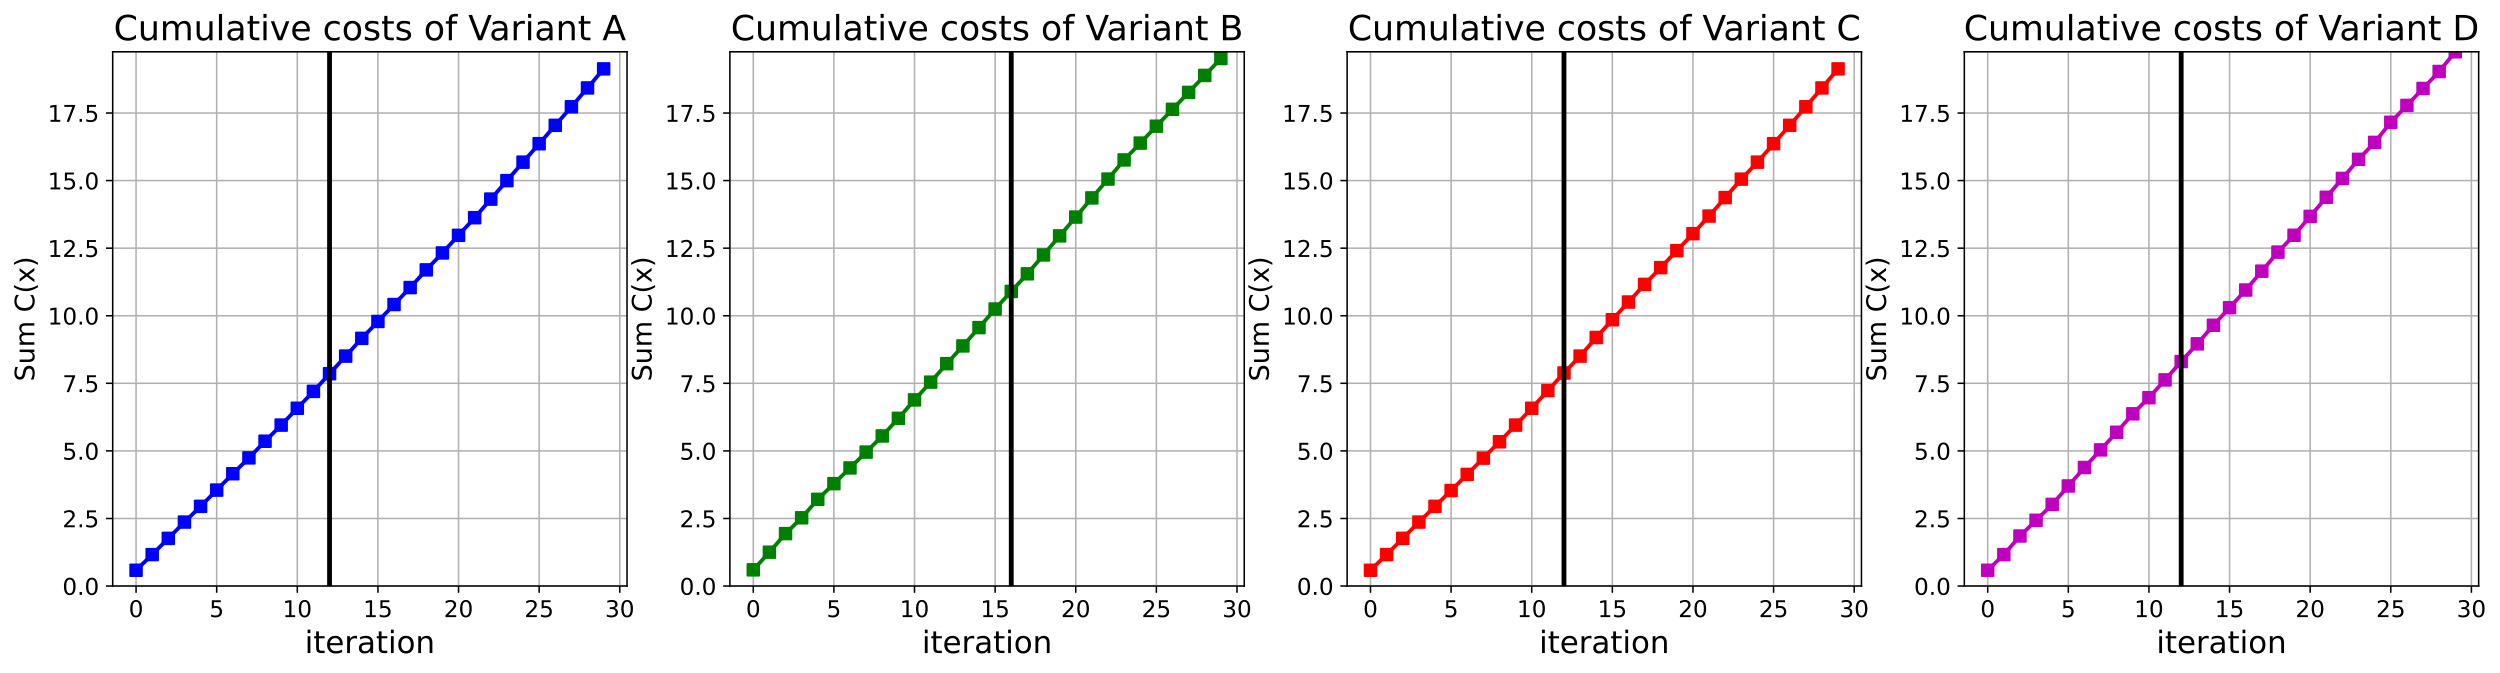 <?xml version="1.0" encoding="utf-8" standalone="no"?>
<!DOCTYPE svg PUBLIC "-//W3C//DTD SVG 1.1//EN"
  "http://www.w3.org/Graphics/SVG/1.1/DTD/svg11.dtd">
<!-- Created with matplotlib (https://matplotlib.org/) -->
<svg height="349.376pt" version="1.1" viewBox="0 0 1297.139 349.376" width="1297.139pt" xmlns="http://www.w3.org/2000/svg" xmlns:xlink="http://www.w3.org/1999/xlink">
 <defs>
  <style type="text/css">
*{stroke-linecap:butt;stroke-linejoin:round;}
  </style>
 </defs>
 <g id="figure_1">
  <g id="patch_1">
   <path d="M 0 349.376 
L 1297.139 349.376 
L 1297.139 0 
L 0 0 
z
" style="fill:#ffffff;"/>
  </g>
  <g id="axes_1">
   <g id="patch_2">
    <path d="M 58.468 304.077 
L 325.338 304.077 
L 325.338 26.877 
L 58.468 26.877 
z
" style="fill:#ffffff;"/>
   </g>
   <g id="matplotlib.axis_1">
    <g id="xtick_1">
     <g id="line2d_1">
      <path clip-path="url(#p18c32fc527)" d="M 70.599 304.077 
L 70.599 26.877 
" style="fill:none;stroke:#b0b0b0;stroke-linecap:square;stroke-width:0.8;"/>
     </g>
     <g id="line2d_2">
      <defs>
       <path d="M 0 0 
L 0 3.5 
" id="mf516b86a6f" style="stroke:#000000;stroke-width:0.8;"/>
      </defs>
      <g>
       <use style="stroke:#000000;stroke-width:0.8;" x="70.599" xlink:href="#mf516b86a6f" y="304.077"/>
      </g>
     </g>
     <g id="text_1">
      <!-- 0 -->
      <defs>
       <path d="M 31.781 66.406 
Q 24.172 66.406 20.328 58.906 
Q 16.5 51.422 16.5 36.375 
Q 16.5 21.391 20.328 13.891 
Q 24.172 6.391 31.781 6.391 
Q 39.453 6.391 43.281 13.891 
Q 47.125 21.391 47.125 36.375 
Q 47.125 51.422 43.281 58.906 
Q 39.453 66.406 31.781 66.406 
z
M 31.781 74.219 
Q 44.047 74.219 50.516 64.516 
Q 56.984 54.828 56.984 36.375 
Q 56.984 17.969 50.516 8.266 
Q 44.047 -1.422 31.781 -1.422 
Q 19.531 -1.422 13.062 8.266 
Q 6.594 17.969 6.594 36.375 
Q 6.594 54.828 13.062 64.516 
Q 19.531 74.219 31.781 74.219 
z
" id="DejaVuSans-48"/>
      </defs>
      <g transform="translate(66.781 320.195)scale(0.12 -0.12)">
       <use xlink:href="#DejaVuSans-48"/>
      </g>
     </g>
    </g>
    <g id="xtick_2">
     <g id="line2d_3">
      <path clip-path="url(#p18c32fc527)" d="M 112.428 304.077 
L 112.428 26.877 
" style="fill:none;stroke:#b0b0b0;stroke-linecap:square;stroke-width:0.8;"/>
     </g>
     <g id="line2d_4">
      <g>
       <use style="stroke:#000000;stroke-width:0.8;" x="112.428" xlink:href="#mf516b86a6f" y="304.077"/>
      </g>
     </g>
     <g id="text_2">
      <!-- 5 -->
      <defs>
       <path d="M 10.797 72.906 
L 49.516 72.906 
L 49.516 64.594 
L 19.828 64.594 
L 19.828 46.734 
Q 21.969 47.469 24.109 47.828 
Q 26.266 48.188 28.422 48.188 
Q 40.625 48.188 47.75 41.5 
Q 54.891 34.812 54.891 23.391 
Q 54.891 11.625 47.562 5.094 
Q 40.234 -1.422 26.906 -1.422 
Q 22.312 -1.422 17.547 -0.641 
Q 12.797 0.141 7.719 1.703 
L 7.719 11.625 
Q 12.109 9.234 16.797 8.062 
Q 21.484 6.891 26.703 6.891 
Q 35.156 6.891 40.078 11.328 
Q 45.016 15.766 45.016 23.391 
Q 45.016 31 40.078 35.438 
Q 35.156 39.891 26.703 39.891 
Q 22.75 39.891 18.812 39.016 
Q 14.891 38.141 10.797 36.281 
z
" id="DejaVuSans-53"/>
      </defs>
      <g transform="translate(108.61 320.195)scale(0.12 -0.12)">
       <use xlink:href="#DejaVuSans-53"/>
      </g>
     </g>
    </g>
    <g id="xtick_3">
     <g id="line2d_5">
      <path clip-path="url(#p18c32fc527)" d="M 154.257 304.077 
L 154.257 26.877 
" style="fill:none;stroke:#b0b0b0;stroke-linecap:square;stroke-width:0.8;"/>
     </g>
     <g id="line2d_6">
      <g>
       <use style="stroke:#000000;stroke-width:0.8;" x="154.257" xlink:href="#mf516b86a6f" y="304.077"/>
      </g>
     </g>
     <g id="text_3">
      <!-- 10 -->
      <defs>
       <path d="M 12.406 8.297 
L 28.516 8.297 
L 28.516 63.922 
L 10.984 60.406 
L 10.984 69.391 
L 28.422 72.906 
L 38.281 72.906 
L 38.281 8.297 
L 54.391 8.297 
L 54.391 0 
L 12.406 0 
z
" id="DejaVuSans-49"/>
      </defs>
      <g transform="translate(146.622 320.195)scale(0.12 -0.12)">
       <use xlink:href="#DejaVuSans-49"/>
       <use x="63.623" xlink:href="#DejaVuSans-48"/>
      </g>
     </g>
    </g>
    <g id="xtick_4">
     <g id="line2d_7">
      <path clip-path="url(#p18c32fc527)" d="M 196.086 304.077 
L 196.086 26.877 
" style="fill:none;stroke:#b0b0b0;stroke-linecap:square;stroke-width:0.8;"/>
     </g>
     <g id="line2d_8">
      <g>
       <use style="stroke:#000000;stroke-width:0.8;" x="196.086" xlink:href="#mf516b86a6f" y="304.077"/>
      </g>
     </g>
     <g id="text_4">
      <!-- 15 -->
      <g transform="translate(188.451 320.195)scale(0.12 -0.12)">
       <use xlink:href="#DejaVuSans-49"/>
       <use x="63.623" xlink:href="#DejaVuSans-53"/>
      </g>
     </g>
    </g>
    <g id="xtick_5">
     <g id="line2d_9">
      <path clip-path="url(#p18c32fc527)" d="M 237.915 304.077 
L 237.915 26.877 
" style="fill:none;stroke:#b0b0b0;stroke-linecap:square;stroke-width:0.8;"/>
     </g>
     <g id="line2d_10">
      <g>
       <use style="stroke:#000000;stroke-width:0.8;" x="237.915" xlink:href="#mf516b86a6f" y="304.077"/>
      </g>
     </g>
     <g id="text_5">
      <!-- 20 -->
      <defs>
       <path d="M 19.188 8.297 
L 53.609 8.297 
L 53.609 0 
L 7.328 0 
L 7.328 8.297 
Q 12.938 14.109 22.625 23.891 
Q 32.328 33.688 34.812 36.531 
Q 39.547 41.844 41.422 45.531 
Q 43.312 49.219 43.312 52.781 
Q 43.312 58.594 39.234 62.25 
Q 35.156 65.922 28.609 65.922 
Q 23.969 65.922 18.812 64.312 
Q 13.672 62.703 7.812 59.422 
L 7.812 69.391 
Q 13.766 71.781 18.938 73 
Q 24.125 74.219 28.422 74.219 
Q 39.75 74.219 46.484 68.547 
Q 53.219 62.891 53.219 53.422 
Q 53.219 48.922 51.531 44.891 
Q 49.859 40.875 45.406 35.406 
Q 44.188 33.984 37.641 27.219 
Q 31.109 20.453 19.188 8.297 
z
" id="DejaVuSans-50"/>
      </defs>
      <g transform="translate(230.28 320.195)scale(0.12 -0.12)">
       <use xlink:href="#DejaVuSans-50"/>
       <use x="63.623" xlink:href="#DejaVuSans-48"/>
      </g>
     </g>
    </g>
    <g id="xtick_6">
     <g id="line2d_11">
      <path clip-path="url(#p18c32fc527)" d="M 279.744 304.077 
L 279.744 26.877 
" style="fill:none;stroke:#b0b0b0;stroke-linecap:square;stroke-width:0.8;"/>
     </g>
     <g id="line2d_12">
      <g>
       <use style="stroke:#000000;stroke-width:0.8;" x="279.744" xlink:href="#mf516b86a6f" y="304.077"/>
      </g>
     </g>
     <g id="text_6">
      <!-- 25 -->
      <g transform="translate(272.109 320.195)scale(0.12 -0.12)">
       <use xlink:href="#DejaVuSans-50"/>
       <use x="63.623" xlink:href="#DejaVuSans-53"/>
      </g>
     </g>
    </g>
    <g id="xtick_7">
     <g id="line2d_13">
      <path clip-path="url(#p18c32fc527)" d="M 321.573 304.077 
L 321.573 26.877 
" style="fill:none;stroke:#b0b0b0;stroke-linecap:square;stroke-width:0.8;"/>
     </g>
     <g id="line2d_14">
      <g>
       <use style="stroke:#000000;stroke-width:0.8;" x="321.573" xlink:href="#mf516b86a6f" y="304.077"/>
      </g>
     </g>
     <g id="text_7">
      <!-- 30 -->
      <defs>
       <path d="M 40.578 39.312 
Q 47.656 37.797 51.625 33 
Q 55.609 28.219 55.609 21.188 
Q 55.609 10.406 48.188 4.484 
Q 40.766 -1.422 27.094 -1.422 
Q 22.516 -1.422 17.656 -0.516 
Q 12.797 0.391 7.625 2.203 
L 7.625 11.719 
Q 11.719 9.328 16.594 8.109 
Q 21.484 6.891 26.812 6.891 
Q 36.078 6.891 40.938 10.547 
Q 45.797 14.203 45.797 21.188 
Q 45.797 27.641 41.281 31.266 
Q 36.766 34.906 28.719 34.906 
L 20.219 34.906 
L 20.219 43.016 
L 29.109 43.016 
Q 36.375 43.016 40.234 45.922 
Q 44.094 48.828 44.094 54.297 
Q 44.094 59.906 40.109 62.906 
Q 36.141 65.922 28.719 65.922 
Q 24.656 65.922 20.016 65.031 
Q 15.375 64.156 9.812 62.312 
L 9.812 71.094 
Q 15.438 72.656 20.344 73.438 
Q 25.25 74.219 29.594 74.219 
Q 40.828 74.219 47.359 69.109 
Q 53.906 64.016 53.906 55.328 
Q 53.906 49.266 50.438 45.094 
Q 46.969 40.922 40.578 39.312 
z
" id="DejaVuSans-51"/>
      </defs>
      <g transform="translate(313.938 320.195)scale(0.12 -0.12)">
       <use xlink:href="#DejaVuSans-51"/>
       <use x="63.623" xlink:href="#DejaVuSans-48"/>
      </g>
     </g>
    </g>
    <g id="text_8">
     <!-- iteration -->
     <defs>
      <path d="M 9.422 54.688 
L 18.406 54.688 
L 18.406 0 
L 9.422 0 
z
M 9.422 75.984 
L 18.406 75.984 
L 18.406 64.594 
L 9.422 64.594 
z
" id="DejaVuSans-105"/>
      <path d="M 18.312 70.219 
L 18.312 54.688 
L 36.812 54.688 
L 36.812 47.703 
L 18.312 47.703 
L 18.312 18.016 
Q 18.312 11.328 20.141 9.422 
Q 21.969 7.516 27.594 7.516 
L 36.812 7.516 
L 36.812 0 
L 27.594 0 
Q 17.188 0 13.234 3.875 
Q 9.281 7.766 9.281 18.016 
L 9.281 47.703 
L 2.688 47.703 
L 2.688 54.688 
L 9.281 54.688 
L 9.281 70.219 
z
" id="DejaVuSans-116"/>
      <path d="M 56.203 29.594 
L 56.203 25.203 
L 14.891 25.203 
Q 15.484 15.922 20.484 11.062 
Q 25.484 6.203 34.422 6.203 
Q 39.594 6.203 44.453 7.469 
Q 49.312 8.734 54.109 11.281 
L 54.109 2.781 
Q 49.266 0.734 44.188 -0.344 
Q 39.109 -1.422 33.891 -1.422 
Q 20.797 -1.422 13.156 6.188 
Q 5.516 13.812 5.516 26.812 
Q 5.516 40.234 12.766 48.109 
Q 20.016 56 32.328 56 
Q 43.359 56 49.781 48.891 
Q 56.203 41.797 56.203 29.594 
z
M 47.219 32.234 
Q 47.125 39.594 43.094 43.984 
Q 39.062 48.391 32.422 48.391 
Q 24.906 48.391 20.391 44.141 
Q 15.875 39.891 15.188 32.172 
z
" id="DejaVuSans-101"/>
      <path d="M 41.109 46.297 
Q 39.594 47.172 37.812 47.578 
Q 36.031 48 33.891 48 
Q 26.266 48 22.188 43.047 
Q 18.109 38.094 18.109 28.812 
L 18.109 0 
L 9.078 0 
L 9.078 54.688 
L 18.109 54.688 
L 18.109 46.188 
Q 20.953 51.172 25.484 53.578 
Q 30.031 56 36.531 56 
Q 37.453 56 38.578 55.875 
Q 39.703 55.766 41.062 55.516 
z
" id="DejaVuSans-114"/>
      <path d="M 34.281 27.484 
Q 23.391 27.484 19.188 25 
Q 14.984 22.516 14.984 16.5 
Q 14.984 11.719 18.141 8.906 
Q 21.297 6.109 26.703 6.109 
Q 34.188 6.109 38.703 11.406 
Q 43.219 16.703 43.219 25.484 
L 43.219 27.484 
z
M 52.203 31.203 
L 52.203 0 
L 43.219 0 
L 43.219 8.297 
Q 40.141 3.328 35.547 0.953 
Q 30.953 -1.422 24.312 -1.422 
Q 15.922 -1.422 10.953 3.297 
Q 6 8.016 6 15.922 
Q 6 25.141 12.172 29.828 
Q 18.359 34.516 30.609 34.516 
L 43.219 34.516 
L 43.219 35.406 
Q 43.219 41.609 39.141 45 
Q 35.062 48.391 27.688 48.391 
Q 23 48.391 18.547 47.266 
Q 14.109 46.141 10.016 43.891 
L 10.016 52.203 
Q 14.938 54.109 19.578 55.047 
Q 24.219 56 28.609 56 
Q 40.484 56 46.344 49.844 
Q 52.203 43.703 52.203 31.203 
z
" id="DejaVuSans-97"/>
      <path d="M 30.609 48.391 
Q 23.391 48.391 19.188 42.75 
Q 14.984 37.109 14.984 27.297 
Q 14.984 17.484 19.156 11.844 
Q 23.344 6.203 30.609 6.203 
Q 37.797 6.203 41.984 11.859 
Q 46.188 17.531 46.188 27.297 
Q 46.188 37.016 41.984 42.703 
Q 37.797 48.391 30.609 48.391 
z
M 30.609 56 
Q 42.328 56 49.016 48.375 
Q 55.719 40.766 55.719 27.297 
Q 55.719 13.875 49.016 6.219 
Q 42.328 -1.422 30.609 -1.422 
Q 18.844 -1.422 12.172 6.219 
Q 5.516 13.875 5.516 27.297 
Q 5.516 40.766 12.172 48.375 
Q 18.844 56 30.609 56 
z
" id="DejaVuSans-111"/>
      <path d="M 54.891 33.016 
L 54.891 0 
L 45.906 0 
L 45.906 32.719 
Q 45.906 40.484 42.875 44.328 
Q 39.844 48.188 33.797 48.188 
Q 26.516 48.188 22.312 43.547 
Q 18.109 38.922 18.109 30.906 
L 18.109 0 
L 9.078 0 
L 9.078 54.688 
L 18.109 54.688 
L 18.109 46.188 
Q 21.344 51.125 25.703 53.562 
Q 30.078 56 35.797 56 
Q 45.219 56 50.047 50.172 
Q 54.891 44.344 54.891 33.016 
z
" id="DejaVuSans-110"/>
     </defs>
     <g transform="translate(158.107 338.848)scale(0.16 -0.16)">
      <use xlink:href="#DejaVuSans-105"/>
      <use x="27.783" xlink:href="#DejaVuSans-116"/>
      <use x="66.992" xlink:href="#DejaVuSans-101"/>
      <use x="128.516" xlink:href="#DejaVuSans-114"/>
      <use x="169.629" xlink:href="#DejaVuSans-97"/>
      <use x="230.908" xlink:href="#DejaVuSans-116"/>
      <use x="270.117" xlink:href="#DejaVuSans-105"/>
      <use x="297.9" xlink:href="#DejaVuSans-111"/>
      <use x="359.082" xlink:href="#DejaVuSans-110"/>
     </g>
    </g>
   </g>
   <g id="matplotlib.axis_2">
    <g id="ytick_1">
     <g id="line2d_15">
      <path clip-path="url(#p18c32fc527)" d="M 58.468 304.077 
L 325.338 304.077 
" style="fill:none;stroke:#b0b0b0;stroke-linecap:square;stroke-width:0.8;"/>
     </g>
     <g id="line2d_16">
      <defs>
       <path d="M 0 0 
L -3.5 0 
" id="m67d59d9076" style="stroke:#000000;stroke-width:0.8;"/>
      </defs>
      <g>
       <use style="stroke:#000000;stroke-width:0.8;" x="58.468" xlink:href="#m67d59d9076" y="304.077"/>
      </g>
     </g>
     <g id="text_9">
      <!-- 0.0 -->
      <defs>
       <path d="M 10.688 12.406 
L 21 12.406 
L 21 0 
L 10.688 0 
z
" id="DejaVuSans-46"/>
      </defs>
      <g transform="translate(32.384 308.636)scale(0.12 -0.12)">
       <use xlink:href="#DejaVuSans-48"/>
       <use x="63.623" xlink:href="#DejaVuSans-46"/>
       <use x="95.41" xlink:href="#DejaVuSans-48"/>
      </g>
     </g>
    </g>
    <g id="ytick_2">
     <g id="line2d_17">
      <path clip-path="url(#p18c32fc527)" d="M 58.468 269.015 
L 325.338 269.015 
" style="fill:none;stroke:#b0b0b0;stroke-linecap:square;stroke-width:0.8;"/>
     </g>
     <g id="line2d_18">
      <g>
       <use style="stroke:#000000;stroke-width:0.8;" x="58.468" xlink:href="#m67d59d9076" y="269.015"/>
      </g>
     </g>
     <g id="text_10">
      <!-- 2.5 -->
      <g transform="translate(32.384 273.574)scale(0.12 -0.12)">
       <use xlink:href="#DejaVuSans-50"/>
       <use x="63.623" xlink:href="#DejaVuSans-46"/>
       <use x="95.41" xlink:href="#DejaVuSans-53"/>
      </g>
     </g>
    </g>
    <g id="ytick_3">
     <g id="line2d_19">
      <path clip-path="url(#p18c32fc527)" d="M 58.468 233.953 
L 325.338 233.953 
" style="fill:none;stroke:#b0b0b0;stroke-linecap:square;stroke-width:0.8;"/>
     </g>
     <g id="line2d_20">
      <g>
       <use style="stroke:#000000;stroke-width:0.8;" x="58.468" xlink:href="#m67d59d9076" y="233.953"/>
      </g>
     </g>
     <g id="text_11">
      <!-- 5.0 -->
      <g transform="translate(32.384 238.512)scale(0.12 -0.12)">
       <use xlink:href="#DejaVuSans-53"/>
       <use x="63.623" xlink:href="#DejaVuSans-46"/>
       <use x="95.41" xlink:href="#DejaVuSans-48"/>
      </g>
     </g>
    </g>
    <g id="ytick_4">
     <g id="line2d_21">
      <path clip-path="url(#p18c32fc527)" d="M 58.468 198.89 
L 325.338 198.89 
" style="fill:none;stroke:#b0b0b0;stroke-linecap:square;stroke-width:0.8;"/>
     </g>
     <g id="line2d_22">
      <g>
       <use style="stroke:#000000;stroke-width:0.8;" x="58.468" xlink:href="#m67d59d9076" y="198.89"/>
      </g>
     </g>
     <g id="text_12">
      <!-- 7.5 -->
      <defs>
       <path d="M 8.203 72.906 
L 55.078 72.906 
L 55.078 68.703 
L 28.609 0 
L 18.312 0 
L 43.219 64.594 
L 8.203 64.594 
z
" id="DejaVuSans-55"/>
      </defs>
      <g transform="translate(32.384 203.449)scale(0.12 -0.12)">
       <use xlink:href="#DejaVuSans-55"/>
       <use x="63.623" xlink:href="#DejaVuSans-46"/>
       <use x="95.41" xlink:href="#DejaVuSans-53"/>
      </g>
     </g>
    </g>
    <g id="ytick_5">
     <g id="line2d_23">
      <path clip-path="url(#p18c32fc527)" d="M 58.468 163.828 
L 325.338 163.828 
" style="fill:none;stroke:#b0b0b0;stroke-linecap:square;stroke-width:0.8;"/>
     </g>
     <g id="line2d_24">
      <g>
       <use style="stroke:#000000;stroke-width:0.8;" x="58.468" xlink:href="#m67d59d9076" y="163.828"/>
      </g>
     </g>
     <g id="text_13">
      <!-- 10.0 -->
      <g transform="translate(24.749 168.387)scale(0.12 -0.12)">
       <use xlink:href="#DejaVuSans-49"/>
       <use x="63.623" xlink:href="#DejaVuSans-48"/>
       <use x="127.246" xlink:href="#DejaVuSans-46"/>
       <use x="159.033" xlink:href="#DejaVuSans-48"/>
      </g>
     </g>
    </g>
    <g id="ytick_6">
     <g id="line2d_25">
      <path clip-path="url(#p18c32fc527)" d="M 58.468 128.766 
L 325.338 128.766 
" style="fill:none;stroke:#b0b0b0;stroke-linecap:square;stroke-width:0.8;"/>
     </g>
     <g id="line2d_26">
      <g>
       <use style="stroke:#000000;stroke-width:0.8;" x="58.468" xlink:href="#m67d59d9076" y="128.766"/>
      </g>
     </g>
     <g id="text_14">
      <!-- 12.5 -->
      <g transform="translate(24.749 133.325)scale(0.12 -0.12)">
       <use xlink:href="#DejaVuSans-49"/>
       <use x="63.623" xlink:href="#DejaVuSans-50"/>
       <use x="127.246" xlink:href="#DejaVuSans-46"/>
       <use x="159.033" xlink:href="#DejaVuSans-53"/>
      </g>
     </g>
    </g>
    <g id="ytick_7">
     <g id="line2d_27">
      <path clip-path="url(#p18c32fc527)" d="M 58.468 93.703 
L 325.338 93.703 
" style="fill:none;stroke:#b0b0b0;stroke-linecap:square;stroke-width:0.8;"/>
     </g>
     <g id="line2d_28">
      <g>
       <use style="stroke:#000000;stroke-width:0.8;" x="58.468" xlink:href="#m67d59d9076" y="93.703"/>
      </g>
     </g>
     <g id="text_15">
      <!-- 15.0 -->
      <g transform="translate(24.749 98.262)scale(0.12 -0.12)">
       <use xlink:href="#DejaVuSans-49"/>
       <use x="63.623" xlink:href="#DejaVuSans-53"/>
       <use x="127.246" xlink:href="#DejaVuSans-46"/>
       <use x="159.033" xlink:href="#DejaVuSans-48"/>
      </g>
     </g>
    </g>
    <g id="ytick_8">
     <g id="line2d_29">
      <path clip-path="url(#p18c32fc527)" d="M 58.468 58.641 
L 325.338 58.641 
" style="fill:none;stroke:#b0b0b0;stroke-linecap:square;stroke-width:0.8;"/>
     </g>
     <g id="line2d_30">
      <g>
       <use style="stroke:#000000;stroke-width:0.8;" x="58.468" xlink:href="#m67d59d9076" y="58.641"/>
      </g>
     </g>
     <g id="text_16">
      <!-- 17.5 -->
      <g transform="translate(24.749 63.2)scale(0.12 -0.12)">
       <use xlink:href="#DejaVuSans-49"/>
       <use x="63.623" xlink:href="#DejaVuSans-55"/>
       <use x="127.246" xlink:href="#DejaVuSans-46"/>
       <use x="159.033" xlink:href="#DejaVuSans-53"/>
      </g>
     </g>
    </g>
    <g id="text_17">
     <!-- Sum C(x) -->
     <defs>
      <path d="M 53.516 70.516 
L 53.516 60.891 
Q 47.906 63.578 42.922 64.891 
Q 37.938 66.219 33.297 66.219 
Q 25.25 66.219 20.875 63.094 
Q 16.5 59.969 16.5 54.203 
Q 16.5 49.359 19.406 46.891 
Q 22.312 44.438 30.422 42.922 
L 36.375 41.703 
Q 47.406 39.594 52.656 34.297 
Q 57.906 29 57.906 20.125 
Q 57.906 9.516 50.797 4.047 
Q 43.703 -1.422 29.984 -1.422 
Q 24.812 -1.422 18.969 -0.25 
Q 13.141 0.922 6.891 3.219 
L 6.891 13.375 
Q 12.891 10.016 18.656 8.297 
Q 24.422 6.594 29.984 6.594 
Q 38.422 6.594 43.016 9.906 
Q 47.609 13.234 47.609 19.391 
Q 47.609 24.75 44.312 27.781 
Q 41.016 30.812 33.5 32.328 
L 27.484 33.5 
Q 16.453 35.688 11.516 40.375 
Q 6.594 45.062 6.594 53.422 
Q 6.594 63.094 13.406 68.656 
Q 20.219 74.219 32.172 74.219 
Q 37.312 74.219 42.625 73.281 
Q 47.953 72.359 53.516 70.516 
z
" id="DejaVuSans-83"/>
      <path d="M 8.5 21.578 
L 8.5 54.688 
L 17.484 54.688 
L 17.484 21.922 
Q 17.484 14.156 20.5 10.266 
Q 23.531 6.391 29.594 6.391 
Q 36.859 6.391 41.078 11.031 
Q 45.312 15.672 45.312 23.688 
L 45.312 54.688 
L 54.297 54.688 
L 54.297 0 
L 45.312 0 
L 45.312 8.406 
Q 42.047 3.422 37.719 1 
Q 33.406 -1.422 27.688 -1.422 
Q 18.266 -1.422 13.375 4.438 
Q 8.5 10.297 8.5 21.578 
z
M 31.109 56 
z
" id="DejaVuSans-117"/>
      <path d="M 52 44.188 
Q 55.375 50.25 60.062 53.125 
Q 64.75 56 71.094 56 
Q 79.641 56 84.281 50.016 
Q 88.922 44.047 88.922 33.016 
L 88.922 0 
L 79.891 0 
L 79.891 32.719 
Q 79.891 40.578 77.094 44.375 
Q 74.312 48.188 68.609 48.188 
Q 61.625 48.188 57.562 43.547 
Q 53.516 38.922 53.516 30.906 
L 53.516 0 
L 44.484 0 
L 44.484 32.719 
Q 44.484 40.625 41.703 44.406 
Q 38.922 48.188 33.109 48.188 
Q 26.219 48.188 22.156 43.531 
Q 18.109 38.875 18.109 30.906 
L 18.109 0 
L 9.078 0 
L 9.078 54.688 
L 18.109 54.688 
L 18.109 46.188 
Q 21.188 51.219 25.484 53.609 
Q 29.781 56 35.688 56 
Q 41.656 56 45.828 52.969 
Q 50 49.953 52 44.188 
z
" id="DejaVuSans-109"/>
      <path id="DejaVuSans-32"/>
      <path d="M 64.406 67.281 
L 64.406 56.891 
Q 59.422 61.531 53.781 63.812 
Q 48.141 66.109 41.797 66.109 
Q 29.297 66.109 22.656 58.469 
Q 16.016 50.828 16.016 36.375 
Q 16.016 21.969 22.656 14.328 
Q 29.297 6.688 41.797 6.688 
Q 48.141 6.688 53.781 8.984 
Q 59.422 11.281 64.406 15.922 
L 64.406 5.609 
Q 59.234 2.094 53.438 0.328 
Q 47.656 -1.422 41.219 -1.422 
Q 24.656 -1.422 15.125 8.703 
Q 5.609 18.844 5.609 36.375 
Q 5.609 53.953 15.125 64.078 
Q 24.656 74.219 41.219 74.219 
Q 47.75 74.219 53.531 72.484 
Q 59.328 70.75 64.406 67.281 
z
" id="DejaVuSans-67"/>
      <path d="M 31 75.875 
Q 24.469 64.656 21.281 53.656 
Q 18.109 42.672 18.109 31.391 
Q 18.109 20.125 21.312 9.062 
Q 24.516 -2 31 -13.188 
L 23.188 -13.188 
Q 15.875 -1.703 12.234 9.375 
Q 8.594 20.453 8.594 31.391 
Q 8.594 42.281 12.203 53.312 
Q 15.828 64.359 23.188 75.875 
z
" id="DejaVuSans-40"/>
      <path d="M 54.891 54.688 
L 35.109 28.078 
L 55.906 0 
L 45.312 0 
L 29.391 21.484 
L 13.484 0 
L 2.875 0 
L 24.125 28.609 
L 4.688 54.688 
L 15.281 54.688 
L 29.781 35.203 
L 44.281 54.688 
z
" id="DejaVuSans-120"/>
      <path d="M 8.016 75.875 
L 15.828 75.875 
Q 23.141 64.359 26.781 53.312 
Q 30.422 42.281 30.422 31.391 
Q 30.422 20.453 26.781 9.375 
Q 23.141 -1.703 15.828 -13.188 
L 8.016 -13.188 
Q 14.5 -2 17.703 9.062 
Q 20.906 20.125 20.906 31.391 
Q 20.906 42.672 17.703 53.656 
Q 14.5 64.656 8.016 75.875 
z
" id="DejaVuSans-41"/>
     </defs>
     <g transform="translate(17.838 197.894)rotate(-90)scale(0.14 -0.14)">
      <use xlink:href="#DejaVuSans-83"/>
      <use x="63.477" xlink:href="#DejaVuSans-117"/>
      <use x="126.855" xlink:href="#DejaVuSans-109"/>
      <use x="224.268" xlink:href="#DejaVuSans-32"/>
      <use x="256.055" xlink:href="#DejaVuSans-67"/>
      <use x="325.879" xlink:href="#DejaVuSans-40"/>
      <use x="364.893" xlink:href="#DejaVuSans-120"/>
      <use x="424.072" xlink:href="#DejaVuSans-41"/>
     </g>
    </g>
   </g>
   <g id="line2d_31">
    <path clip-path="url(#p18c32fc527)" d="M 70.599 295.877 
L 78.964 287.754 
L 87.33 279.334 
L 95.696 270.882 
L 104.062 262.732 
L 112.428 254.289 
L 120.793 245.801 
L 129.159 237.576 
L 137.525 228.94 
L 145.891 220.571 
L 154.257 211.825 
L 162.623 203.056 
L 170.988 193.902 
L 179.354 184.758 
L 187.72 175.543 
L 196.086 166.803 
L 204.452 158.002 
L 212.817 149.211 
L 221.183 140.023 
L 229.549 131.229 
L 237.915 122.095 
L 246.281 112.95 
L 254.647 103.306 
L 263.012 93.719 
L 271.378 84.143 
L 279.744 74.561 
L 288.11 65.039 
L 296.476 55.401 
L 304.841 45.619 
L 313.207 35.726 
" style="fill:none;stroke:#0000ff;stroke-linecap:square;stroke-width:2;"/>
    <defs>
     <path d="M -3 3 
L 3 3 
L 3 -3 
L -3 -3 
z
" id="mc9fb8552db" style="stroke:#0000ff;stroke-linejoin:miter;"/>
    </defs>
    <g clip-path="url(#p18c32fc527)">
     <use style="fill:#0000ff;stroke:#0000ff;stroke-linejoin:miter;" x="70.599" xlink:href="#mc9fb8552db" y="295.877"/>
     <use style="fill:#0000ff;stroke:#0000ff;stroke-linejoin:miter;" x="78.964" xlink:href="#mc9fb8552db" y="287.754"/>
     <use style="fill:#0000ff;stroke:#0000ff;stroke-linejoin:miter;" x="87.33" xlink:href="#mc9fb8552db" y="279.334"/>
     <use style="fill:#0000ff;stroke:#0000ff;stroke-linejoin:miter;" x="95.696" xlink:href="#mc9fb8552db" y="270.882"/>
     <use style="fill:#0000ff;stroke:#0000ff;stroke-linejoin:miter;" x="104.062" xlink:href="#mc9fb8552db" y="262.732"/>
     <use style="fill:#0000ff;stroke:#0000ff;stroke-linejoin:miter;" x="112.428" xlink:href="#mc9fb8552db" y="254.289"/>
     <use style="fill:#0000ff;stroke:#0000ff;stroke-linejoin:miter;" x="120.793" xlink:href="#mc9fb8552db" y="245.801"/>
     <use style="fill:#0000ff;stroke:#0000ff;stroke-linejoin:miter;" x="129.159" xlink:href="#mc9fb8552db" y="237.576"/>
     <use style="fill:#0000ff;stroke:#0000ff;stroke-linejoin:miter;" x="137.525" xlink:href="#mc9fb8552db" y="228.94"/>
     <use style="fill:#0000ff;stroke:#0000ff;stroke-linejoin:miter;" x="145.891" xlink:href="#mc9fb8552db" y="220.571"/>
     <use style="fill:#0000ff;stroke:#0000ff;stroke-linejoin:miter;" x="154.257" xlink:href="#mc9fb8552db" y="211.825"/>
     <use style="fill:#0000ff;stroke:#0000ff;stroke-linejoin:miter;" x="162.623" xlink:href="#mc9fb8552db" y="203.056"/>
     <use style="fill:#0000ff;stroke:#0000ff;stroke-linejoin:miter;" x="170.988" xlink:href="#mc9fb8552db" y="193.902"/>
     <use style="fill:#0000ff;stroke:#0000ff;stroke-linejoin:miter;" x="179.354" xlink:href="#mc9fb8552db" y="184.758"/>
     <use style="fill:#0000ff;stroke:#0000ff;stroke-linejoin:miter;" x="187.72" xlink:href="#mc9fb8552db" y="175.543"/>
     <use style="fill:#0000ff;stroke:#0000ff;stroke-linejoin:miter;" x="196.086" xlink:href="#mc9fb8552db" y="166.803"/>
     <use style="fill:#0000ff;stroke:#0000ff;stroke-linejoin:miter;" x="204.452" xlink:href="#mc9fb8552db" y="158.002"/>
     <use style="fill:#0000ff;stroke:#0000ff;stroke-linejoin:miter;" x="212.817" xlink:href="#mc9fb8552db" y="149.211"/>
     <use style="fill:#0000ff;stroke:#0000ff;stroke-linejoin:miter;" x="221.183" xlink:href="#mc9fb8552db" y="140.023"/>
     <use style="fill:#0000ff;stroke:#0000ff;stroke-linejoin:miter;" x="229.549" xlink:href="#mc9fb8552db" y="131.229"/>
     <use style="fill:#0000ff;stroke:#0000ff;stroke-linejoin:miter;" x="237.915" xlink:href="#mc9fb8552db" y="122.095"/>
     <use style="fill:#0000ff;stroke:#0000ff;stroke-linejoin:miter;" x="246.281" xlink:href="#mc9fb8552db" y="112.95"/>
     <use style="fill:#0000ff;stroke:#0000ff;stroke-linejoin:miter;" x="254.647" xlink:href="#mc9fb8552db" y="103.306"/>
     <use style="fill:#0000ff;stroke:#0000ff;stroke-linejoin:miter;" x="263.012" xlink:href="#mc9fb8552db" y="93.719"/>
     <use style="fill:#0000ff;stroke:#0000ff;stroke-linejoin:miter;" x="271.378" xlink:href="#mc9fb8552db" y="84.143"/>
     <use style="fill:#0000ff;stroke:#0000ff;stroke-linejoin:miter;" x="279.744" xlink:href="#mc9fb8552db" y="74.561"/>
     <use style="fill:#0000ff;stroke:#0000ff;stroke-linejoin:miter;" x="288.11" xlink:href="#mc9fb8552db" y="65.039"/>
     <use style="fill:#0000ff;stroke:#0000ff;stroke-linejoin:miter;" x="296.476" xlink:href="#mc9fb8552db" y="55.401"/>
     <use style="fill:#0000ff;stroke:#0000ff;stroke-linejoin:miter;" x="304.841" xlink:href="#mc9fb8552db" y="45.619"/>
     <use style="fill:#0000ff;stroke:#0000ff;stroke-linejoin:miter;" x="313.207" xlink:href="#mc9fb8552db" y="35.726"/>
    </g>
   </g>
   <g id="line2d_32">
    <path clip-path="url(#p18c32fc527)" d="M 170.988 304.077 
L 170.988 26.877 
" style="fill:none;stroke:#000000;stroke-linecap:square;stroke-width:2.5;"/>
   </g>
   <g id="patch_3">
    <path d="M 58.468 304.077 
L 58.468 26.877 
" style="fill:none;stroke:#000000;stroke-linecap:square;stroke-linejoin:miter;stroke-width:0.8;"/>
   </g>
   <g id="patch_4">
    <path d="M 325.338 304.077 
L 325.338 26.877 
" style="fill:none;stroke:#000000;stroke-linecap:square;stroke-linejoin:miter;stroke-width:0.8;"/>
   </g>
   <g id="patch_5">
    <path d="M 58.468 304.077 
L 325.338 304.077 
" style="fill:none;stroke:#000000;stroke-linecap:square;stroke-linejoin:miter;stroke-width:0.8;"/>
   </g>
   <g id="patch_6">
    <path d="M 58.468 26.877 
L 325.338 26.877 
" style="fill:none;stroke:#000000;stroke-linecap:square;stroke-linejoin:miter;stroke-width:0.8;"/>
   </g>
   <g id="text_18">
    <!-- Cumulative costs of Variant A -->
    <defs>
     <path d="M 9.422 75.984 
L 18.406 75.984 
L 18.406 0 
L 9.422 0 
z
" id="DejaVuSans-108"/>
     <path d="M 2.984 54.688 
L 12.5 54.688 
L 29.594 8.797 
L 46.688 54.688 
L 56.203 54.688 
L 35.688 0 
L 23.484 0 
z
" id="DejaVuSans-118"/>
     <path d="M 48.781 52.594 
L 48.781 44.188 
Q 44.969 46.297 41.141 47.344 
Q 37.312 48.391 33.406 48.391 
Q 24.656 48.391 19.812 42.844 
Q 14.984 37.312 14.984 27.297 
Q 14.984 17.281 19.812 11.734 
Q 24.656 6.203 33.406 6.203 
Q 37.312 6.203 41.141 7.25 
Q 44.969 8.297 48.781 10.406 
L 48.781 2.094 
Q 45.016 0.344 40.984 -0.531 
Q 36.969 -1.422 32.422 -1.422 
Q 20.062 -1.422 12.781 6.344 
Q 5.516 14.109 5.516 27.297 
Q 5.516 40.672 12.859 48.328 
Q 20.219 56 33.016 56 
Q 37.156 56 41.109 55.141 
Q 45.062 54.297 48.781 52.594 
z
" id="DejaVuSans-99"/>
     <path d="M 44.281 53.078 
L 44.281 44.578 
Q 40.484 46.531 36.375 47.5 
Q 32.281 48.484 27.875 48.484 
Q 21.188 48.484 17.844 46.438 
Q 14.5 44.391 14.5 40.281 
Q 14.5 37.156 16.891 35.375 
Q 19.281 33.594 26.516 31.984 
L 29.594 31.297 
Q 39.156 29.25 43.188 25.516 
Q 47.219 21.781 47.219 15.094 
Q 47.219 7.469 41.188 3.016 
Q 35.156 -1.422 24.609 -1.422 
Q 20.219 -1.422 15.453 -0.562 
Q 10.688 0.297 5.422 2 
L 5.422 11.281 
Q 10.406 8.688 15.234 7.391 
Q 20.062 6.109 24.812 6.109 
Q 31.156 6.109 34.562 8.281 
Q 37.984 10.453 37.984 14.406 
Q 37.984 18.062 35.516 20.016 
Q 33.062 21.969 24.703 23.781 
L 21.578 24.516 
Q 13.234 26.266 9.516 29.906 
Q 5.812 33.547 5.812 39.891 
Q 5.812 47.609 11.281 51.797 
Q 16.75 56 26.812 56 
Q 31.781 56 36.172 55.266 
Q 40.578 54.547 44.281 53.078 
z
" id="DejaVuSans-115"/>
     <path d="M 37.109 75.984 
L 37.109 68.5 
L 28.516 68.5 
Q 23.688 68.5 21.797 66.547 
Q 19.922 64.594 19.922 59.516 
L 19.922 54.688 
L 34.719 54.688 
L 34.719 47.703 
L 19.922 47.703 
L 19.922 0 
L 10.891 0 
L 10.891 47.703 
L 2.297 47.703 
L 2.297 54.688 
L 10.891 54.688 
L 10.891 58.5 
Q 10.891 67.625 15.141 71.797 
Q 19.391 75.984 28.609 75.984 
z
" id="DejaVuSans-102"/>
     <path d="M 28.609 0 
L 0.781 72.906 
L 11.078 72.906 
L 34.188 11.531 
L 57.328 72.906 
L 67.578 72.906 
L 39.797 0 
z
" id="DejaVuSans-86"/>
     <path d="M 34.188 63.188 
L 20.797 26.906 
L 47.609 26.906 
z
M 28.609 72.906 
L 39.797 72.906 
L 67.578 0 
L 57.328 0 
L 50.688 18.703 
L 17.828 18.703 
L 11.188 0 
L 0.781 0 
z
" id="DejaVuSans-65"/>
    </defs>
    <g transform="translate(58.98 20.877)scale(0.18 -0.18)">
     <use xlink:href="#DejaVuSans-67"/>
     <use x="69.824" xlink:href="#DejaVuSans-117"/>
     <use x="133.203" xlink:href="#DejaVuSans-109"/>
     <use x="230.615" xlink:href="#DejaVuSans-117"/>
     <use x="293.994" xlink:href="#DejaVuSans-108"/>
     <use x="321.777" xlink:href="#DejaVuSans-97"/>
     <use x="383.057" xlink:href="#DejaVuSans-116"/>
     <use x="422.266" xlink:href="#DejaVuSans-105"/>
     <use x="450.049" xlink:href="#DejaVuSans-118"/>
     <use x="509.229" xlink:href="#DejaVuSans-101"/>
     <use x="570.752" xlink:href="#DejaVuSans-32"/>
     <use x="602.539" xlink:href="#DejaVuSans-99"/>
     <use x="657.52" xlink:href="#DejaVuSans-111"/>
     <use x="718.701" xlink:href="#DejaVuSans-115"/>
     <use x="770.801" xlink:href="#DejaVuSans-116"/>
     <use x="810.01" xlink:href="#DejaVuSans-115"/>
     <use x="862.109" xlink:href="#DejaVuSans-32"/>
     <use x="893.896" xlink:href="#DejaVuSans-111"/>
     <use x="955.078" xlink:href="#DejaVuSans-102"/>
     <use x="990.283" xlink:href="#DejaVuSans-32"/>
     <use x="1022.07" xlink:href="#DejaVuSans-86"/>
     <use x="1082.729" xlink:href="#DejaVuSans-97"/>
     <use x="1144.008" xlink:href="#DejaVuSans-114"/>
     <use x="1185.121" xlink:href="#DejaVuSans-105"/>
     <use x="1212.904" xlink:href="#DejaVuSans-97"/>
     <use x="1274.184" xlink:href="#DejaVuSans-110"/>
     <use x="1337.562" xlink:href="#DejaVuSans-116"/>
     <use x="1376.771" xlink:href="#DejaVuSans-32"/>
     <use x="1408.559" xlink:href="#DejaVuSans-65"/>
    </g>
   </g>
  </g>
  <g id="axes_2">
   <g id="patch_7">
    <path d="M 378.712 304.077 
L 645.581 304.077 
L 645.581 26.877 
L 378.712 26.877 
z
" style="fill:#ffffff;"/>
   </g>
   <g id="matplotlib.axis_3">
    <g id="xtick_8">
     <g id="line2d_33">
      <path clip-path="url(#pb4516a1730)" d="M 390.842 304.077 
L 390.842 26.877 
" style="fill:none;stroke:#b0b0b0;stroke-linecap:square;stroke-width:0.8;"/>
     </g>
     <g id="line2d_34">
      <g>
       <use style="stroke:#000000;stroke-width:0.8;" x="390.842" xlink:href="#mf516b86a6f" y="304.077"/>
      </g>
     </g>
     <g id="text_19">
      <!-- 0 -->
      <g transform="translate(387.025 320.195)scale(0.12 -0.12)">
       <use xlink:href="#DejaVuSans-48"/>
      </g>
     </g>
    </g>
    <g id="xtick_9">
     <g id="line2d_35">
      <path clip-path="url(#pb4516a1730)" d="M 432.671 304.077 
L 432.671 26.877 
" style="fill:none;stroke:#b0b0b0;stroke-linecap:square;stroke-width:0.8;"/>
     </g>
     <g id="line2d_36">
      <g>
       <use style="stroke:#000000;stroke-width:0.8;" x="432.671" xlink:href="#mf516b86a6f" y="304.077"/>
      </g>
     </g>
     <g id="text_20">
      <!-- 5 -->
      <g transform="translate(428.854 320.195)scale(0.12 -0.12)">
       <use xlink:href="#DejaVuSans-53"/>
      </g>
     </g>
    </g>
    <g id="xtick_10">
     <g id="line2d_37">
      <path clip-path="url(#pb4516a1730)" d="M 474.5 304.077 
L 474.5 26.877 
" style="fill:none;stroke:#b0b0b0;stroke-linecap:square;stroke-width:0.8;"/>
     </g>
     <g id="line2d_38">
      <g>
       <use style="stroke:#000000;stroke-width:0.8;" x="474.5" xlink:href="#mf516b86a6f" y="304.077"/>
      </g>
     </g>
     <g id="text_21">
      <!-- 10 -->
      <g transform="translate(466.865 320.195)scale(0.12 -0.12)">
       <use xlink:href="#DejaVuSans-49"/>
       <use x="63.623" xlink:href="#DejaVuSans-48"/>
      </g>
     </g>
    </g>
    <g id="xtick_11">
     <g id="line2d_39">
      <path clip-path="url(#pb4516a1730)" d="M 516.329 304.077 
L 516.329 26.877 
" style="fill:none;stroke:#b0b0b0;stroke-linecap:square;stroke-width:0.8;"/>
     </g>
     <g id="line2d_40">
      <g>
       <use style="stroke:#000000;stroke-width:0.8;" x="516.329" xlink:href="#mf516b86a6f" y="304.077"/>
      </g>
     </g>
     <g id="text_22">
      <!-- 15 -->
      <g transform="translate(508.694 320.195)scale(0.12 -0.12)">
       <use xlink:href="#DejaVuSans-49"/>
       <use x="63.623" xlink:href="#DejaVuSans-53"/>
      </g>
     </g>
    </g>
    <g id="xtick_12">
     <g id="line2d_41">
      <path clip-path="url(#pb4516a1730)" d="M 558.158 304.077 
L 558.158 26.877 
" style="fill:none;stroke:#b0b0b0;stroke-linecap:square;stroke-width:0.8;"/>
     </g>
     <g id="line2d_42">
      <g>
       <use style="stroke:#000000;stroke-width:0.8;" x="558.158" xlink:href="#mf516b86a6f" y="304.077"/>
      </g>
     </g>
     <g id="text_23">
      <!-- 20 -->
      <g transform="translate(550.523 320.195)scale(0.12 -0.12)">
       <use xlink:href="#DejaVuSans-50"/>
       <use x="63.623" xlink:href="#DejaVuSans-48"/>
      </g>
     </g>
    </g>
    <g id="xtick_13">
     <g id="line2d_43">
      <path clip-path="url(#pb4516a1730)" d="M 599.987 304.077 
L 599.987 26.877 
" style="fill:none;stroke:#b0b0b0;stroke-linecap:square;stroke-width:0.8;"/>
     </g>
     <g id="line2d_44">
      <g>
       <use style="stroke:#000000;stroke-width:0.8;" x="599.987" xlink:href="#mf516b86a6f" y="304.077"/>
      </g>
     </g>
     <g id="text_24">
      <!-- 25 -->
      <g transform="translate(592.352 320.195)scale(0.12 -0.12)">
       <use xlink:href="#DejaVuSans-50"/>
       <use x="63.623" xlink:href="#DejaVuSans-53"/>
      </g>
     </g>
    </g>
    <g id="xtick_14">
     <g id="line2d_45">
      <path clip-path="url(#pb4516a1730)" d="M 641.817 304.077 
L 641.817 26.877 
" style="fill:none;stroke:#b0b0b0;stroke-linecap:square;stroke-width:0.8;"/>
     </g>
     <g id="line2d_46">
      <g>
       <use style="stroke:#000000;stroke-width:0.8;" x="641.817" xlink:href="#mf516b86a6f" y="304.077"/>
      </g>
     </g>
     <g id="text_25">
      <!-- 30 -->
      <g transform="translate(634.182 320.195)scale(0.12 -0.12)">
       <use xlink:href="#DejaVuSans-51"/>
       <use x="63.623" xlink:href="#DejaVuSans-48"/>
      </g>
     </g>
    </g>
    <g id="text_26">
     <!-- iteration -->
     <g transform="translate(478.35 338.848)scale(0.16 -0.16)">
      <use xlink:href="#DejaVuSans-105"/>
      <use x="27.783" xlink:href="#DejaVuSans-116"/>
      <use x="66.992" xlink:href="#DejaVuSans-101"/>
      <use x="128.516" xlink:href="#DejaVuSans-114"/>
      <use x="169.629" xlink:href="#DejaVuSans-97"/>
      <use x="230.908" xlink:href="#DejaVuSans-116"/>
      <use x="270.117" xlink:href="#DejaVuSans-105"/>
      <use x="297.9" xlink:href="#DejaVuSans-111"/>
      <use x="359.082" xlink:href="#DejaVuSans-110"/>
     </g>
    </g>
   </g>
   <g id="matplotlib.axis_4">
    <g id="ytick_9">
     <g id="line2d_47">
      <path clip-path="url(#pb4516a1730)" d="M 378.712 304.077 
L 645.581 304.077 
" style="fill:none;stroke:#b0b0b0;stroke-linecap:square;stroke-width:0.8;"/>
     </g>
     <g id="line2d_48">
      <g>
       <use style="stroke:#000000;stroke-width:0.8;" x="378.712" xlink:href="#m67d59d9076" y="304.077"/>
      </g>
     </g>
     <g id="text_27">
      <!-- 0.0 -->
      <g transform="translate(352.628 308.636)scale(0.12 -0.12)">
       <use xlink:href="#DejaVuSans-48"/>
       <use x="63.623" xlink:href="#DejaVuSans-46"/>
       <use x="95.41" xlink:href="#DejaVuSans-48"/>
      </g>
     </g>
    </g>
    <g id="ytick_10">
     <g id="line2d_49">
      <path clip-path="url(#pb4516a1730)" d="M 378.712 269.015 
L 645.581 269.015 
" style="fill:none;stroke:#b0b0b0;stroke-linecap:square;stroke-width:0.8;"/>
     </g>
     <g id="line2d_50">
      <g>
       <use style="stroke:#000000;stroke-width:0.8;" x="378.712" xlink:href="#m67d59d9076" y="269.015"/>
      </g>
     </g>
     <g id="text_28">
      <!-- 2.5 -->
      <g transform="translate(352.628 273.574)scale(0.12 -0.12)">
       <use xlink:href="#DejaVuSans-50"/>
       <use x="63.623" xlink:href="#DejaVuSans-46"/>
       <use x="95.41" xlink:href="#DejaVuSans-53"/>
      </g>
     </g>
    </g>
    <g id="ytick_11">
     <g id="line2d_51">
      <path clip-path="url(#pb4516a1730)" d="M 378.712 233.953 
L 645.581 233.953 
" style="fill:none;stroke:#b0b0b0;stroke-linecap:square;stroke-width:0.8;"/>
     </g>
     <g id="line2d_52">
      <g>
       <use style="stroke:#000000;stroke-width:0.8;" x="378.712" xlink:href="#m67d59d9076" y="233.953"/>
      </g>
     </g>
     <g id="text_29">
      <!-- 5.0 -->
      <g transform="translate(352.628 238.512)scale(0.12 -0.12)">
       <use xlink:href="#DejaVuSans-53"/>
       <use x="63.623" xlink:href="#DejaVuSans-46"/>
       <use x="95.41" xlink:href="#DejaVuSans-48"/>
      </g>
     </g>
    </g>
    <g id="ytick_12">
     <g id="line2d_53">
      <path clip-path="url(#pb4516a1730)" d="M 378.712 198.89 
L 645.581 198.89 
" style="fill:none;stroke:#b0b0b0;stroke-linecap:square;stroke-width:0.8;"/>
     </g>
     <g id="line2d_54">
      <g>
       <use style="stroke:#000000;stroke-width:0.8;" x="378.712" xlink:href="#m67d59d9076" y="198.89"/>
      </g>
     </g>
     <g id="text_30">
      <!-- 7.5 -->
      <g transform="translate(352.628 203.449)scale(0.12 -0.12)">
       <use xlink:href="#DejaVuSans-55"/>
       <use x="63.623" xlink:href="#DejaVuSans-46"/>
       <use x="95.41" xlink:href="#DejaVuSans-53"/>
      </g>
     </g>
    </g>
    <g id="ytick_13">
     <g id="line2d_55">
      <path clip-path="url(#pb4516a1730)" d="M 378.712 163.828 
L 645.581 163.828 
" style="fill:none;stroke:#b0b0b0;stroke-linecap:square;stroke-width:0.8;"/>
     </g>
     <g id="line2d_56">
      <g>
       <use style="stroke:#000000;stroke-width:0.8;" x="378.712" xlink:href="#m67d59d9076" y="163.828"/>
      </g>
     </g>
     <g id="text_31">
      <!-- 10.0 -->
      <g transform="translate(344.993 168.387)scale(0.12 -0.12)">
       <use xlink:href="#DejaVuSans-49"/>
       <use x="63.623" xlink:href="#DejaVuSans-48"/>
       <use x="127.246" xlink:href="#DejaVuSans-46"/>
       <use x="159.033" xlink:href="#DejaVuSans-48"/>
      </g>
     </g>
    </g>
    <g id="ytick_14">
     <g id="line2d_57">
      <path clip-path="url(#pb4516a1730)" d="M 378.712 128.766 
L 645.581 128.766 
" style="fill:none;stroke:#b0b0b0;stroke-linecap:square;stroke-width:0.8;"/>
     </g>
     <g id="line2d_58">
      <g>
       <use style="stroke:#000000;stroke-width:0.8;" x="378.712" xlink:href="#m67d59d9076" y="128.766"/>
      </g>
     </g>
     <g id="text_32">
      <!-- 12.5 -->
      <g transform="translate(344.993 133.325)scale(0.12 -0.12)">
       <use xlink:href="#DejaVuSans-49"/>
       <use x="63.623" xlink:href="#DejaVuSans-50"/>
       <use x="127.246" xlink:href="#DejaVuSans-46"/>
       <use x="159.033" xlink:href="#DejaVuSans-53"/>
      </g>
     </g>
    </g>
    <g id="ytick_15">
     <g id="line2d_59">
      <path clip-path="url(#pb4516a1730)" d="M 378.712 93.703 
L 645.581 93.703 
" style="fill:none;stroke:#b0b0b0;stroke-linecap:square;stroke-width:0.8;"/>
     </g>
     <g id="line2d_60">
      <g>
       <use style="stroke:#000000;stroke-width:0.8;" x="378.712" xlink:href="#m67d59d9076" y="93.703"/>
      </g>
     </g>
     <g id="text_33">
      <!-- 15.0 -->
      <g transform="translate(344.993 98.262)scale(0.12 -0.12)">
       <use xlink:href="#DejaVuSans-49"/>
       <use x="63.623" xlink:href="#DejaVuSans-53"/>
       <use x="127.246" xlink:href="#DejaVuSans-46"/>
       <use x="159.033" xlink:href="#DejaVuSans-48"/>
      </g>
     </g>
    </g>
    <g id="ytick_16">
     <g id="line2d_61">
      <path clip-path="url(#pb4516a1730)" d="M 378.712 58.641 
L 645.581 58.641 
" style="fill:none;stroke:#b0b0b0;stroke-linecap:square;stroke-width:0.8;"/>
     </g>
     <g id="line2d_62">
      <g>
       <use style="stroke:#000000;stroke-width:0.8;" x="378.712" xlink:href="#m67d59d9076" y="58.641"/>
      </g>
     </g>
     <g id="text_34">
      <!-- 17.5 -->
      <g transform="translate(344.993 63.2)scale(0.12 -0.12)">
       <use xlink:href="#DejaVuSans-49"/>
       <use x="63.623" xlink:href="#DejaVuSans-55"/>
       <use x="127.246" xlink:href="#DejaVuSans-46"/>
       <use x="159.033" xlink:href="#DejaVuSans-53"/>
      </g>
     </g>
    </g>
    <g id="text_35">
     <!-- Sum C(x) -->
     <g transform="translate(338.081 197.894)rotate(-90)scale(0.14 -0.14)">
      <use xlink:href="#DejaVuSans-83"/>
      <use x="63.477" xlink:href="#DejaVuSans-117"/>
      <use x="126.855" xlink:href="#DejaVuSans-109"/>
      <use x="224.268" xlink:href="#DejaVuSans-32"/>
      <use x="256.055" xlink:href="#DejaVuSans-67"/>
      <use x="325.879" xlink:href="#DejaVuSans-40"/>
      <use x="364.893" xlink:href="#DejaVuSans-120"/>
      <use x="424.072" xlink:href="#DejaVuSans-41"/>
     </g>
    </g>
   </g>
   <g id="line2d_63">
    <path clip-path="url(#pb4516a1730)" d="M 390.842 295.658 
L 399.208 286.504 
L 407.574 276.861 
L 415.939 268.66 
L 424.305 259.073 
L 432.671 250.95 
L 441.037 242.8 
L 449.403 234.575 
L 457.769 226.205 
L 466.134 217.061 
L 474.5 207.485 
L 482.866 198.27 
L 491.232 188.688 
L 499.598 179.5 
L 507.963 169.977 
L 516.329 160.339 
L 524.695 151.205 
L 533.061 142.059 
L 541.427 132.277 
L 549.793 122.385 
L 558.158 112.624 
L 566.524 102.677 
L 574.89 92.913 
L 583.256 82.99 
L 591.622 74.244 
L 599.987 65.475 
L 608.353 56.735 
L 616.719 47.934 
L 625.085 39.143 
L 633.451 30.349 
" style="fill:none;stroke:#008000;stroke-linecap:square;stroke-width:2;"/>
    <defs>
     <path d="M -3 3 
L 3 3 
L 3 -3 
L -3 -3 
z
" id="mc1a9dc6c67" style="stroke:#008000;stroke-linejoin:miter;"/>
    </defs>
    <g clip-path="url(#pb4516a1730)">
     <use style="fill:#008000;stroke:#008000;stroke-linejoin:miter;" x="390.842" xlink:href="#mc1a9dc6c67" y="295.658"/>
     <use style="fill:#008000;stroke:#008000;stroke-linejoin:miter;" x="399.208" xlink:href="#mc1a9dc6c67" y="286.504"/>
     <use style="fill:#008000;stroke:#008000;stroke-linejoin:miter;" x="407.574" xlink:href="#mc1a9dc6c67" y="276.861"/>
     <use style="fill:#008000;stroke:#008000;stroke-linejoin:miter;" x="415.939" xlink:href="#mc1a9dc6c67" y="268.66"/>
     <use style="fill:#008000;stroke:#008000;stroke-linejoin:miter;" x="424.305" xlink:href="#mc1a9dc6c67" y="259.073"/>
     <use style="fill:#008000;stroke:#008000;stroke-linejoin:miter;" x="432.671" xlink:href="#mc1a9dc6c67" y="250.95"/>
     <use style="fill:#008000;stroke:#008000;stroke-linejoin:miter;" x="441.037" xlink:href="#mc1a9dc6c67" y="242.8"/>
     <use style="fill:#008000;stroke:#008000;stroke-linejoin:miter;" x="449.403" xlink:href="#mc1a9dc6c67" y="234.575"/>
     <use style="fill:#008000;stroke:#008000;stroke-linejoin:miter;" x="457.769" xlink:href="#mc1a9dc6c67" y="226.205"/>
     <use style="fill:#008000;stroke:#008000;stroke-linejoin:miter;" x="466.134" xlink:href="#mc1a9dc6c67" y="217.061"/>
     <use style="fill:#008000;stroke:#008000;stroke-linejoin:miter;" x="474.5" xlink:href="#mc1a9dc6c67" y="207.485"/>
     <use style="fill:#008000;stroke:#008000;stroke-linejoin:miter;" x="482.866" xlink:href="#mc1a9dc6c67" y="198.27"/>
     <use style="fill:#008000;stroke:#008000;stroke-linejoin:miter;" x="491.232" xlink:href="#mc1a9dc6c67" y="188.688"/>
     <use style="fill:#008000;stroke:#008000;stroke-linejoin:miter;" x="499.598" xlink:href="#mc1a9dc6c67" y="179.5"/>
     <use style="fill:#008000;stroke:#008000;stroke-linejoin:miter;" x="507.963" xlink:href="#mc1a9dc6c67" y="169.977"/>
     <use style="fill:#008000;stroke:#008000;stroke-linejoin:miter;" x="516.329" xlink:href="#mc1a9dc6c67" y="160.339"/>
     <use style="fill:#008000;stroke:#008000;stroke-linejoin:miter;" x="524.695" xlink:href="#mc1a9dc6c67" y="151.205"/>
     <use style="fill:#008000;stroke:#008000;stroke-linejoin:miter;" x="533.061" xlink:href="#mc1a9dc6c67" y="142.059"/>
     <use style="fill:#008000;stroke:#008000;stroke-linejoin:miter;" x="541.427" xlink:href="#mc1a9dc6c67" y="132.277"/>
     <use style="fill:#008000;stroke:#008000;stroke-linejoin:miter;" x="549.793" xlink:href="#mc1a9dc6c67" y="122.385"/>
     <use style="fill:#008000;stroke:#008000;stroke-linejoin:miter;" x="558.158" xlink:href="#mc1a9dc6c67" y="112.624"/>
     <use style="fill:#008000;stroke:#008000;stroke-linejoin:miter;" x="566.524" xlink:href="#mc1a9dc6c67" y="102.677"/>
     <use style="fill:#008000;stroke:#008000;stroke-linejoin:miter;" x="574.89" xlink:href="#mc1a9dc6c67" y="92.913"/>
     <use style="fill:#008000;stroke:#008000;stroke-linejoin:miter;" x="583.256" xlink:href="#mc1a9dc6c67" y="82.99"/>
     <use style="fill:#008000;stroke:#008000;stroke-linejoin:miter;" x="591.622" xlink:href="#mc1a9dc6c67" y="74.244"/>
     <use style="fill:#008000;stroke:#008000;stroke-linejoin:miter;" x="599.987" xlink:href="#mc1a9dc6c67" y="65.475"/>
     <use style="fill:#008000;stroke:#008000;stroke-linejoin:miter;" x="608.353" xlink:href="#mc1a9dc6c67" y="56.735"/>
     <use style="fill:#008000;stroke:#008000;stroke-linejoin:miter;" x="616.719" xlink:href="#mc1a9dc6c67" y="47.934"/>
     <use style="fill:#008000;stroke:#008000;stroke-linejoin:miter;" x="625.085" xlink:href="#mc1a9dc6c67" y="39.143"/>
     <use style="fill:#008000;stroke:#008000;stroke-linejoin:miter;" x="633.451" xlink:href="#mc1a9dc6c67" y="30.349"/>
    </g>
   </g>
   <g id="line2d_64">
    <path clip-path="url(#pb4516a1730)" d="M 524.695 304.077 
L 524.695 26.877 
" style="fill:none;stroke:#000000;stroke-linecap:square;stroke-width:2.5;"/>
   </g>
   <g id="patch_8">
    <path d="M 378.712 304.077 
L 378.712 26.877 
" style="fill:none;stroke:#000000;stroke-linecap:square;stroke-linejoin:miter;stroke-width:0.8;"/>
   </g>
   <g id="patch_9">
    <path d="M 645.581 304.077 
L 645.581 26.877 
" style="fill:none;stroke:#000000;stroke-linecap:square;stroke-linejoin:miter;stroke-width:0.8;"/>
   </g>
   <g id="patch_10">
    <path d="M 378.712 304.077 
L 645.581 304.077 
" style="fill:none;stroke:#000000;stroke-linecap:square;stroke-linejoin:miter;stroke-width:0.8;"/>
   </g>
   <g id="patch_11">
    <path d="M 378.712 26.877 
L 645.581 26.877 
" style="fill:none;stroke:#000000;stroke-linecap:square;stroke-linejoin:miter;stroke-width:0.8;"/>
   </g>
   <g id="text_36">
    <!-- Cumulative costs of Variant B -->
    <defs>
     <path d="M 19.672 34.812 
L 19.672 8.109 
L 35.5 8.109 
Q 43.453 8.109 47.281 11.406 
Q 51.125 14.703 51.125 21.484 
Q 51.125 28.328 47.281 31.562 
Q 43.453 34.812 35.5 34.812 
z
M 19.672 64.797 
L 19.672 42.828 
L 34.281 42.828 
Q 41.5 42.828 45.031 45.531 
Q 48.578 48.25 48.578 53.812 
Q 48.578 59.328 45.031 62.062 
Q 41.5 64.797 34.281 64.797 
z
M 9.812 72.906 
L 35.016 72.906 
Q 46.297 72.906 52.391 68.219 
Q 58.5 63.531 58.5 54.891 
Q 58.5 48.188 55.375 44.234 
Q 52.25 40.281 46.188 39.312 
Q 53.469 37.75 57.5 32.781 
Q 61.531 27.828 61.531 20.406 
Q 61.531 10.641 54.891 5.312 
Q 48.25 0 35.984 0 
L 9.812 0 
z
" id="DejaVuSans-66"/>
    </defs>
    <g transform="translate(379.205 20.877)scale(0.18 -0.18)">
     <use xlink:href="#DejaVuSans-67"/>
     <use x="69.824" xlink:href="#DejaVuSans-117"/>
     <use x="133.203" xlink:href="#DejaVuSans-109"/>
     <use x="230.615" xlink:href="#DejaVuSans-117"/>
     <use x="293.994" xlink:href="#DejaVuSans-108"/>
     <use x="321.777" xlink:href="#DejaVuSans-97"/>
     <use x="383.057" xlink:href="#DejaVuSans-116"/>
     <use x="422.266" xlink:href="#DejaVuSans-105"/>
     <use x="450.049" xlink:href="#DejaVuSans-118"/>
     <use x="509.229" xlink:href="#DejaVuSans-101"/>
     <use x="570.752" xlink:href="#DejaVuSans-32"/>
     <use x="602.539" xlink:href="#DejaVuSans-99"/>
     <use x="657.52" xlink:href="#DejaVuSans-111"/>
     <use x="718.701" xlink:href="#DejaVuSans-115"/>
     <use x="770.801" xlink:href="#DejaVuSans-116"/>
     <use x="810.01" xlink:href="#DejaVuSans-115"/>
     <use x="862.109" xlink:href="#DejaVuSans-32"/>
     <use x="893.896" xlink:href="#DejaVuSans-111"/>
     <use x="955.078" xlink:href="#DejaVuSans-102"/>
     <use x="990.283" xlink:href="#DejaVuSans-32"/>
     <use x="1022.07" xlink:href="#DejaVuSans-86"/>
     <use x="1082.729" xlink:href="#DejaVuSans-97"/>
     <use x="1144.008" xlink:href="#DejaVuSans-114"/>
     <use x="1185.121" xlink:href="#DejaVuSans-105"/>
     <use x="1212.904" xlink:href="#DejaVuSans-97"/>
     <use x="1274.184" xlink:href="#DejaVuSans-110"/>
     <use x="1337.562" xlink:href="#DejaVuSans-116"/>
     <use x="1376.771" xlink:href="#DejaVuSans-32"/>
     <use x="1408.559" xlink:href="#DejaVuSans-66"/>
    </g>
   </g>
  </g>
  <g id="axes_3">
   <g id="patch_12">
    <path d="M 698.955 304.077 
L 965.825 304.077 
L 965.825 26.877 
L 698.955 26.877 
z
" style="fill:#ffffff;"/>
   </g>
   <g id="matplotlib.axis_5">
    <g id="xtick_15">
     <g id="line2d_65">
      <path clip-path="url(#pbaa7145e0e)" d="M 711.086 304.077 
L 711.086 26.877 
" style="fill:none;stroke:#b0b0b0;stroke-linecap:square;stroke-width:0.8;"/>
     </g>
     <g id="line2d_66">
      <g>
       <use style="stroke:#000000;stroke-width:0.8;" x="711.086" xlink:href="#mf516b86a6f" y="304.077"/>
      </g>
     </g>
     <g id="text_37">
      <!-- 0 -->
      <g transform="translate(707.268 320.195)scale(0.12 -0.12)">
       <use xlink:href="#DejaVuSans-48"/>
      </g>
     </g>
    </g>
    <g id="xtick_16">
     <g id="line2d_67">
      <path clip-path="url(#pbaa7145e0e)" d="M 752.915 304.077 
L 752.915 26.877 
" style="fill:none;stroke:#b0b0b0;stroke-linecap:square;stroke-width:0.8;"/>
     </g>
     <g id="line2d_68">
      <g>
       <use style="stroke:#000000;stroke-width:0.8;" x="752.915" xlink:href="#mf516b86a6f" y="304.077"/>
      </g>
     </g>
     <g id="text_38">
      <!-- 5 -->
      <g transform="translate(749.097 320.195)scale(0.12 -0.12)">
       <use xlink:href="#DejaVuSans-53"/>
      </g>
     </g>
    </g>
    <g id="xtick_17">
     <g id="line2d_69">
      <path clip-path="url(#pbaa7145e0e)" d="M 794.744 304.077 
L 794.744 26.877 
" style="fill:none;stroke:#b0b0b0;stroke-linecap:square;stroke-width:0.8;"/>
     </g>
     <g id="line2d_70">
      <g>
       <use style="stroke:#000000;stroke-width:0.8;" x="794.744" xlink:href="#mf516b86a6f" y="304.077"/>
      </g>
     </g>
     <g id="text_39">
      <!-- 10 -->
      <g transform="translate(787.109 320.195)scale(0.12 -0.12)">
       <use xlink:href="#DejaVuSans-49"/>
       <use x="63.623" xlink:href="#DejaVuSans-48"/>
      </g>
     </g>
    </g>
    <g id="xtick_18">
     <g id="line2d_71">
      <path clip-path="url(#pbaa7145e0e)" d="M 836.573 304.077 
L 836.573 26.877 
" style="fill:none;stroke:#b0b0b0;stroke-linecap:square;stroke-width:0.8;"/>
     </g>
     <g id="line2d_72">
      <g>
       <use style="stroke:#000000;stroke-width:0.8;" x="836.573" xlink:href="#mf516b86a6f" y="304.077"/>
      </g>
     </g>
     <g id="text_40">
      <!-- 15 -->
      <g transform="translate(828.938 320.195)scale(0.12 -0.12)">
       <use xlink:href="#DejaVuSans-49"/>
       <use x="63.623" xlink:href="#DejaVuSans-53"/>
      </g>
     </g>
    </g>
    <g id="xtick_19">
     <g id="line2d_73">
      <path clip-path="url(#pbaa7145e0e)" d="M 878.402 304.077 
L 878.402 26.877 
" style="fill:none;stroke:#b0b0b0;stroke-linecap:square;stroke-width:0.8;"/>
     </g>
     <g id="line2d_74">
      <g>
       <use style="stroke:#000000;stroke-width:0.8;" x="878.402" xlink:href="#mf516b86a6f" y="304.077"/>
      </g>
     </g>
     <g id="text_41">
      <!-- 20 -->
      <g transform="translate(870.767 320.195)scale(0.12 -0.12)">
       <use xlink:href="#DejaVuSans-50"/>
       <use x="63.623" xlink:href="#DejaVuSans-48"/>
      </g>
     </g>
    </g>
    <g id="xtick_20">
     <g id="line2d_75">
      <path clip-path="url(#pbaa7145e0e)" d="M 920.231 304.077 
L 920.231 26.877 
" style="fill:none;stroke:#b0b0b0;stroke-linecap:square;stroke-width:0.8;"/>
     </g>
     <g id="line2d_76">
      <g>
       <use style="stroke:#000000;stroke-width:0.8;" x="920.231" xlink:href="#mf516b86a6f" y="304.077"/>
      </g>
     </g>
     <g id="text_42">
      <!-- 25 -->
      <g transform="translate(912.596 320.195)scale(0.12 -0.12)">
       <use xlink:href="#DejaVuSans-50"/>
       <use x="63.623" xlink:href="#DejaVuSans-53"/>
      </g>
     </g>
    </g>
    <g id="xtick_21">
     <g id="line2d_77">
      <path clip-path="url(#pbaa7145e0e)" d="M 962.06 304.077 
L 962.06 26.877 
" style="fill:none;stroke:#b0b0b0;stroke-linecap:square;stroke-width:0.8;"/>
     </g>
     <g id="line2d_78">
      <g>
       <use style="stroke:#000000;stroke-width:0.8;" x="962.06" xlink:href="#mf516b86a6f" y="304.077"/>
      </g>
     </g>
     <g id="text_43">
      <!-- 30 -->
      <g transform="translate(954.425 320.195)scale(0.12 -0.12)">
       <use xlink:href="#DejaVuSans-51"/>
       <use x="63.623" xlink:href="#DejaVuSans-48"/>
      </g>
     </g>
    </g>
    <g id="text_44">
     <!-- iteration -->
     <g transform="translate(798.594 338.848)scale(0.16 -0.16)">
      <use xlink:href="#DejaVuSans-105"/>
      <use x="27.783" xlink:href="#DejaVuSans-116"/>
      <use x="66.992" xlink:href="#DejaVuSans-101"/>
      <use x="128.516" xlink:href="#DejaVuSans-114"/>
      <use x="169.629" xlink:href="#DejaVuSans-97"/>
      <use x="230.908" xlink:href="#DejaVuSans-116"/>
      <use x="270.117" xlink:href="#DejaVuSans-105"/>
      <use x="297.9" xlink:href="#DejaVuSans-111"/>
      <use x="359.082" xlink:href="#DejaVuSans-110"/>
     </g>
    </g>
   </g>
   <g id="matplotlib.axis_6">
    <g id="ytick_17">
     <g id="line2d_79">
      <path clip-path="url(#pbaa7145e0e)" d="M 698.955 304.077 
L 965.825 304.077 
" style="fill:none;stroke:#b0b0b0;stroke-linecap:square;stroke-width:0.8;"/>
     </g>
     <g id="line2d_80">
      <g>
       <use style="stroke:#000000;stroke-width:0.8;" x="698.955" xlink:href="#m67d59d9076" y="304.077"/>
      </g>
     </g>
     <g id="text_45">
      <!-- 0.0 -->
      <g transform="translate(672.871 308.636)scale(0.12 -0.12)">
       <use xlink:href="#DejaVuSans-48"/>
       <use x="63.623" xlink:href="#DejaVuSans-46"/>
       <use x="95.41" xlink:href="#DejaVuSans-48"/>
      </g>
     </g>
    </g>
    <g id="ytick_18">
     <g id="line2d_81">
      <path clip-path="url(#pbaa7145e0e)" d="M 698.955 269.015 
L 965.825 269.015 
" style="fill:none;stroke:#b0b0b0;stroke-linecap:square;stroke-width:0.8;"/>
     </g>
     <g id="line2d_82">
      <g>
       <use style="stroke:#000000;stroke-width:0.8;" x="698.955" xlink:href="#m67d59d9076" y="269.015"/>
      </g>
     </g>
     <g id="text_46">
      <!-- 2.5 -->
      <g transform="translate(672.871 273.574)scale(0.12 -0.12)">
       <use xlink:href="#DejaVuSans-50"/>
       <use x="63.623" xlink:href="#DejaVuSans-46"/>
       <use x="95.41" xlink:href="#DejaVuSans-53"/>
      </g>
     </g>
    </g>
    <g id="ytick_19">
     <g id="line2d_83">
      <path clip-path="url(#pbaa7145e0e)" d="M 698.955 233.953 
L 965.825 233.953 
" style="fill:none;stroke:#b0b0b0;stroke-linecap:square;stroke-width:0.8;"/>
     </g>
     <g id="line2d_84">
      <g>
       <use style="stroke:#000000;stroke-width:0.8;" x="698.955" xlink:href="#m67d59d9076" y="233.953"/>
      </g>
     </g>
     <g id="text_47">
      <!-- 5.0 -->
      <g transform="translate(672.871 238.512)scale(0.12 -0.12)">
       <use xlink:href="#DejaVuSans-53"/>
       <use x="63.623" xlink:href="#DejaVuSans-46"/>
       <use x="95.41" xlink:href="#DejaVuSans-48"/>
      </g>
     </g>
    </g>
    <g id="ytick_20">
     <g id="line2d_85">
      <path clip-path="url(#pbaa7145e0e)" d="M 698.955 198.89 
L 965.825 198.89 
" style="fill:none;stroke:#b0b0b0;stroke-linecap:square;stroke-width:0.8;"/>
     </g>
     <g id="line2d_86">
      <g>
       <use style="stroke:#000000;stroke-width:0.8;" x="698.955" xlink:href="#m67d59d9076" y="198.89"/>
      </g>
     </g>
     <g id="text_48">
      <!-- 7.5 -->
      <g transform="translate(672.871 203.449)scale(0.12 -0.12)">
       <use xlink:href="#DejaVuSans-55"/>
       <use x="63.623" xlink:href="#DejaVuSans-46"/>
       <use x="95.41" xlink:href="#DejaVuSans-53"/>
      </g>
     </g>
    </g>
    <g id="ytick_21">
     <g id="line2d_87">
      <path clip-path="url(#pbaa7145e0e)" d="M 698.955 163.828 
L 965.825 163.828 
" style="fill:none;stroke:#b0b0b0;stroke-linecap:square;stroke-width:0.8;"/>
     </g>
     <g id="line2d_88">
      <g>
       <use style="stroke:#000000;stroke-width:0.8;" x="698.955" xlink:href="#m67d59d9076" y="163.828"/>
      </g>
     </g>
     <g id="text_49">
      <!-- 10.0 -->
      <g transform="translate(665.236 168.387)scale(0.12 -0.12)">
       <use xlink:href="#DejaVuSans-49"/>
       <use x="63.623" xlink:href="#DejaVuSans-48"/>
       <use x="127.246" xlink:href="#DejaVuSans-46"/>
       <use x="159.033" xlink:href="#DejaVuSans-48"/>
      </g>
     </g>
    </g>
    <g id="ytick_22">
     <g id="line2d_89">
      <path clip-path="url(#pbaa7145e0e)" d="M 698.955 128.766 
L 965.825 128.766 
" style="fill:none;stroke:#b0b0b0;stroke-linecap:square;stroke-width:0.8;"/>
     </g>
     <g id="line2d_90">
      <g>
       <use style="stroke:#000000;stroke-width:0.8;" x="698.955" xlink:href="#m67d59d9076" y="128.766"/>
      </g>
     </g>
     <g id="text_50">
      <!-- 12.5 -->
      <g transform="translate(665.236 133.325)scale(0.12 -0.12)">
       <use xlink:href="#DejaVuSans-49"/>
       <use x="63.623" xlink:href="#DejaVuSans-50"/>
       <use x="127.246" xlink:href="#DejaVuSans-46"/>
       <use x="159.033" xlink:href="#DejaVuSans-53"/>
      </g>
     </g>
    </g>
    <g id="ytick_23">
     <g id="line2d_91">
      <path clip-path="url(#pbaa7145e0e)" d="M 698.955 93.703 
L 965.825 93.703 
" style="fill:none;stroke:#b0b0b0;stroke-linecap:square;stroke-width:0.8;"/>
     </g>
     <g id="line2d_92">
      <g>
       <use style="stroke:#000000;stroke-width:0.8;" x="698.955" xlink:href="#m67d59d9076" y="93.703"/>
      </g>
     </g>
     <g id="text_51">
      <!-- 15.0 -->
      <g transform="translate(665.236 98.262)scale(0.12 -0.12)">
       <use xlink:href="#DejaVuSans-49"/>
       <use x="63.623" xlink:href="#DejaVuSans-53"/>
       <use x="127.246" xlink:href="#DejaVuSans-46"/>
       <use x="159.033" xlink:href="#DejaVuSans-48"/>
      </g>
     </g>
    </g>
    <g id="ytick_24">
     <g id="line2d_93">
      <path clip-path="url(#pbaa7145e0e)" d="M 698.955 58.641 
L 965.825 58.641 
" style="fill:none;stroke:#b0b0b0;stroke-linecap:square;stroke-width:0.8;"/>
     </g>
     <g id="line2d_94">
      <g>
       <use style="stroke:#000000;stroke-width:0.8;" x="698.955" xlink:href="#m67d59d9076" y="58.641"/>
      </g>
     </g>
     <g id="text_52">
      <!-- 17.5 -->
      <g transform="translate(665.236 63.2)scale(0.12 -0.12)">
       <use xlink:href="#DejaVuSans-49"/>
       <use x="63.623" xlink:href="#DejaVuSans-55"/>
       <use x="127.246" xlink:href="#DejaVuSans-46"/>
       <use x="159.033" xlink:href="#DejaVuSans-53"/>
      </g>
     </g>
    </g>
    <g id="text_53">
     <!-- Sum C(x) -->
     <g transform="translate(658.325 197.894)rotate(-90)scale(0.14 -0.14)">
      <use xlink:href="#DejaVuSans-83"/>
      <use x="63.477" xlink:href="#DejaVuSans-117"/>
      <use x="126.855" xlink:href="#DejaVuSans-109"/>
      <use x="224.268" xlink:href="#DejaVuSans-32"/>
      <use x="256.055" xlink:href="#DejaVuSans-67"/>
      <use x="325.879" xlink:href="#DejaVuSans-40"/>
      <use x="364.893" xlink:href="#DejaVuSans-120"/>
      <use x="424.072" xlink:href="#DejaVuSans-41"/>
     </g>
    </g>
   </g>
   <g id="line2d_95">
    <path clip-path="url(#pbaa7145e0e)" d="M 711.086 295.877 
L 719.451 287.754 
L 727.817 279.334 
L 736.183 270.882 
L 744.549 262.732 
L 752.915 254.507 
L 761.28 246.137 
L 769.646 237.694 
L 778.012 229.206 
L 786.378 220.571 
L 794.744 211.825 
L 803.11 202.672 
L 811.475 193.528 
L 819.841 184.758 
L 828.207 175.115 
L 836.573 165.899 
L 844.939 156.711 
L 853.304 147.577 
L 861.67 138.838 
L 870.036 130.037 
L 878.402 121.245 
L 886.768 112.1 
L 895.133 102.512 
L 903.499 92.936 
L 911.865 84.143 
L 920.231 74.561 
L 928.597 65.039 
L 936.963 55.401 
L 945.328 45.619 
L 953.694 35.726 
" style="fill:none;stroke:#ff0000;stroke-linecap:square;stroke-width:2;"/>
    <defs>
     <path d="M -3 3 
L 3 3 
L 3 -3 
L -3 -3 
z
" id="me431baf7e0" style="stroke:#ff0000;stroke-linejoin:miter;"/>
    </defs>
    <g clip-path="url(#pbaa7145e0e)">
     <use style="fill:#ff0000;stroke:#ff0000;stroke-linejoin:miter;" x="711.086" xlink:href="#me431baf7e0" y="295.877"/>
     <use style="fill:#ff0000;stroke:#ff0000;stroke-linejoin:miter;" x="719.451" xlink:href="#me431baf7e0" y="287.754"/>
     <use style="fill:#ff0000;stroke:#ff0000;stroke-linejoin:miter;" x="727.817" xlink:href="#me431baf7e0" y="279.334"/>
     <use style="fill:#ff0000;stroke:#ff0000;stroke-linejoin:miter;" x="736.183" xlink:href="#me431baf7e0" y="270.882"/>
     <use style="fill:#ff0000;stroke:#ff0000;stroke-linejoin:miter;" x="744.549" xlink:href="#me431baf7e0" y="262.732"/>
     <use style="fill:#ff0000;stroke:#ff0000;stroke-linejoin:miter;" x="752.915" xlink:href="#me431baf7e0" y="254.507"/>
     <use style="fill:#ff0000;stroke:#ff0000;stroke-linejoin:miter;" x="761.28" xlink:href="#me431baf7e0" y="246.137"/>
     <use style="fill:#ff0000;stroke:#ff0000;stroke-linejoin:miter;" x="769.646" xlink:href="#me431baf7e0" y="237.694"/>
     <use style="fill:#ff0000;stroke:#ff0000;stroke-linejoin:miter;" x="778.012" xlink:href="#me431baf7e0" y="229.206"/>
     <use style="fill:#ff0000;stroke:#ff0000;stroke-linejoin:miter;" x="786.378" xlink:href="#me431baf7e0" y="220.571"/>
     <use style="fill:#ff0000;stroke:#ff0000;stroke-linejoin:miter;" x="794.744" xlink:href="#me431baf7e0" y="211.825"/>
     <use style="fill:#ff0000;stroke:#ff0000;stroke-linejoin:miter;" x="803.11" xlink:href="#me431baf7e0" y="202.672"/>
     <use style="fill:#ff0000;stroke:#ff0000;stroke-linejoin:miter;" x="811.475" xlink:href="#me431baf7e0" y="193.528"/>
     <use style="fill:#ff0000;stroke:#ff0000;stroke-linejoin:miter;" x="819.841" xlink:href="#me431baf7e0" y="184.758"/>
     <use style="fill:#ff0000;stroke:#ff0000;stroke-linejoin:miter;" x="828.207" xlink:href="#me431baf7e0" y="175.115"/>
     <use style="fill:#ff0000;stroke:#ff0000;stroke-linejoin:miter;" x="836.573" xlink:href="#me431baf7e0" y="165.899"/>
     <use style="fill:#ff0000;stroke:#ff0000;stroke-linejoin:miter;" x="844.939" xlink:href="#me431baf7e0" y="156.711"/>
     <use style="fill:#ff0000;stroke:#ff0000;stroke-linejoin:miter;" x="853.304" xlink:href="#me431baf7e0" y="147.577"/>
     <use style="fill:#ff0000;stroke:#ff0000;stroke-linejoin:miter;" x="861.67" xlink:href="#me431baf7e0" y="138.838"/>
     <use style="fill:#ff0000;stroke:#ff0000;stroke-linejoin:miter;" x="870.036" xlink:href="#me431baf7e0" y="130.037"/>
     <use style="fill:#ff0000;stroke:#ff0000;stroke-linejoin:miter;" x="878.402" xlink:href="#me431baf7e0" y="121.245"/>
     <use style="fill:#ff0000;stroke:#ff0000;stroke-linejoin:miter;" x="886.768" xlink:href="#me431baf7e0" y="112.1"/>
     <use style="fill:#ff0000;stroke:#ff0000;stroke-linejoin:miter;" x="895.133" xlink:href="#me431baf7e0" y="102.512"/>
     <use style="fill:#ff0000;stroke:#ff0000;stroke-linejoin:miter;" x="903.499" xlink:href="#me431baf7e0" y="92.936"/>
     <use style="fill:#ff0000;stroke:#ff0000;stroke-linejoin:miter;" x="911.865" xlink:href="#me431baf7e0" y="84.143"/>
     <use style="fill:#ff0000;stroke:#ff0000;stroke-linejoin:miter;" x="920.231" xlink:href="#me431baf7e0" y="74.561"/>
     <use style="fill:#ff0000;stroke:#ff0000;stroke-linejoin:miter;" x="928.597" xlink:href="#me431baf7e0" y="65.039"/>
     <use style="fill:#ff0000;stroke:#ff0000;stroke-linejoin:miter;" x="936.963" xlink:href="#me431baf7e0" y="55.401"/>
     <use style="fill:#ff0000;stroke:#ff0000;stroke-linejoin:miter;" x="945.328" xlink:href="#me431baf7e0" y="45.619"/>
     <use style="fill:#ff0000;stroke:#ff0000;stroke-linejoin:miter;" x="953.694" xlink:href="#me431baf7e0" y="35.726"/>
    </g>
   </g>
   <g id="line2d_96">
    <path clip-path="url(#pbaa7145e0e)" d="M 811.475 304.077 
L 811.475 26.877 
" style="fill:none;stroke:#000000;stroke-linecap:square;stroke-width:2.5;"/>
   </g>
   <g id="patch_13">
    <path d="M 698.955 304.077 
L 698.955 26.877 
" style="fill:none;stroke:#000000;stroke-linecap:square;stroke-linejoin:miter;stroke-width:0.8;"/>
   </g>
   <g id="patch_14">
    <path d="M 965.825 304.077 
L 965.825 26.877 
" style="fill:none;stroke:#000000;stroke-linecap:square;stroke-linejoin:miter;stroke-width:0.8;"/>
   </g>
   <g id="patch_15">
    <path d="M 698.955 304.077 
L 965.825 304.077 
" style="fill:none;stroke:#000000;stroke-linecap:square;stroke-linejoin:miter;stroke-width:0.8;"/>
   </g>
   <g id="patch_16">
    <path d="M 698.955 26.877 
L 965.825 26.877 
" style="fill:none;stroke:#000000;stroke-linecap:square;stroke-linejoin:miter;stroke-width:0.8;"/>
   </g>
   <g id="text_54">
    <!-- Cumulative costs of Variant C -->
    <g transform="translate(699.339 20.877)scale(0.18 -0.18)">
     <use xlink:href="#DejaVuSans-67"/>
     <use x="69.824" xlink:href="#DejaVuSans-117"/>
     <use x="133.203" xlink:href="#DejaVuSans-109"/>
     <use x="230.615" xlink:href="#DejaVuSans-117"/>
     <use x="293.994" xlink:href="#DejaVuSans-108"/>
     <use x="321.777" xlink:href="#DejaVuSans-97"/>
     <use x="383.057" xlink:href="#DejaVuSans-116"/>
     <use x="422.266" xlink:href="#DejaVuSans-105"/>
     <use x="450.049" xlink:href="#DejaVuSans-118"/>
     <use x="509.229" xlink:href="#DejaVuSans-101"/>
     <use x="570.752" xlink:href="#DejaVuSans-32"/>
     <use x="602.539" xlink:href="#DejaVuSans-99"/>
     <use x="657.52" xlink:href="#DejaVuSans-111"/>
     <use x="718.701" xlink:href="#DejaVuSans-115"/>
     <use x="770.801" xlink:href="#DejaVuSans-116"/>
     <use x="810.01" xlink:href="#DejaVuSans-115"/>
     <use x="862.109" xlink:href="#DejaVuSans-32"/>
     <use x="893.896" xlink:href="#DejaVuSans-111"/>
     <use x="955.078" xlink:href="#DejaVuSans-102"/>
     <use x="990.283" xlink:href="#DejaVuSans-32"/>
     <use x="1022.07" xlink:href="#DejaVuSans-86"/>
     <use x="1082.729" xlink:href="#DejaVuSans-97"/>
     <use x="1144.008" xlink:href="#DejaVuSans-114"/>
     <use x="1185.121" xlink:href="#DejaVuSans-105"/>
     <use x="1212.904" xlink:href="#DejaVuSans-97"/>
     <use x="1274.184" xlink:href="#DejaVuSans-110"/>
     <use x="1337.562" xlink:href="#DejaVuSans-116"/>
     <use x="1376.771" xlink:href="#DejaVuSans-32"/>
     <use x="1408.559" xlink:href="#DejaVuSans-67"/>
    </g>
   </g>
  </g>
  <g id="axes_4">
   <g id="patch_17">
    <path d="M 1019.199 304.077 
L 1286.068 304.077 
L 1286.068 26.877 
L 1019.199 26.877 
z
" style="fill:#ffffff;"/>
   </g>
   <g id="matplotlib.axis_7">
    <g id="xtick_22">
     <g id="line2d_97">
      <path clip-path="url(#p04b0cace8f)" d="M 1031.329 304.077 
L 1031.329 26.877 
" style="fill:none;stroke:#b0b0b0;stroke-linecap:square;stroke-width:0.8;"/>
     </g>
     <g id="line2d_98">
      <g>
       <use style="stroke:#000000;stroke-width:0.8;" x="1031.329" xlink:href="#mf516b86a6f" y="304.077"/>
      </g>
     </g>
     <g id="text_55">
      <!-- 0 -->
      <g transform="translate(1027.511 320.195)scale(0.12 -0.12)">
       <use xlink:href="#DejaVuSans-48"/>
      </g>
     </g>
    </g>
    <g id="xtick_23">
     <g id="line2d_99">
      <path clip-path="url(#p04b0cace8f)" d="M 1073.158 304.077 
L 1073.158 26.877 
" style="fill:none;stroke:#b0b0b0;stroke-linecap:square;stroke-width:0.8;"/>
     </g>
     <g id="line2d_100">
      <g>
       <use style="stroke:#000000;stroke-width:0.8;" x="1073.158" xlink:href="#mf516b86a6f" y="304.077"/>
      </g>
     </g>
     <g id="text_56">
      <!-- 5 -->
      <g transform="translate(1069.341 320.195)scale(0.12 -0.12)">
       <use xlink:href="#DejaVuSans-53"/>
      </g>
     </g>
    </g>
    <g id="xtick_24">
     <g id="line2d_101">
      <path clip-path="url(#p04b0cace8f)" d="M 1114.987 304.077 
L 1114.987 26.877 
" style="fill:none;stroke:#b0b0b0;stroke-linecap:square;stroke-width:0.8;"/>
     </g>
     <g id="line2d_102">
      <g>
       <use style="stroke:#000000;stroke-width:0.8;" x="1114.987" xlink:href="#mf516b86a6f" y="304.077"/>
      </g>
     </g>
     <g id="text_57">
      <!-- 10 -->
      <g transform="translate(1107.352 320.195)scale(0.12 -0.12)">
       <use xlink:href="#DejaVuSans-49"/>
       <use x="63.623" xlink:href="#DejaVuSans-48"/>
      </g>
     </g>
    </g>
    <g id="xtick_25">
     <g id="line2d_103">
      <path clip-path="url(#p04b0cace8f)" d="M 1156.816 304.077 
L 1156.816 26.877 
" style="fill:none;stroke:#b0b0b0;stroke-linecap:square;stroke-width:0.8;"/>
     </g>
     <g id="line2d_104">
      <g>
       <use style="stroke:#000000;stroke-width:0.8;" x="1156.816" xlink:href="#mf516b86a6f" y="304.077"/>
      </g>
     </g>
     <g id="text_58">
      <!-- 15 -->
      <g transform="translate(1149.181 320.195)scale(0.12 -0.12)">
       <use xlink:href="#DejaVuSans-49"/>
       <use x="63.623" xlink:href="#DejaVuSans-53"/>
      </g>
     </g>
    </g>
    <g id="xtick_26">
     <g id="line2d_105">
      <path clip-path="url(#p04b0cace8f)" d="M 1198.645 304.077 
L 1198.645 26.877 
" style="fill:none;stroke:#b0b0b0;stroke-linecap:square;stroke-width:0.8;"/>
     </g>
     <g id="line2d_106">
      <g>
       <use style="stroke:#000000;stroke-width:0.8;" x="1198.645" xlink:href="#mf516b86a6f" y="304.077"/>
      </g>
     </g>
     <g id="text_59">
      <!-- 20 -->
      <g transform="translate(1191.01 320.195)scale(0.12 -0.12)">
       <use xlink:href="#DejaVuSans-50"/>
       <use x="63.623" xlink:href="#DejaVuSans-48"/>
      </g>
     </g>
    </g>
    <g id="xtick_27">
     <g id="line2d_107">
      <path clip-path="url(#p04b0cace8f)" d="M 1240.474 304.077 
L 1240.474 26.877 
" style="fill:none;stroke:#b0b0b0;stroke-linecap:square;stroke-width:0.8;"/>
     </g>
     <g id="line2d_108">
      <g>
       <use style="stroke:#000000;stroke-width:0.8;" x="1240.474" xlink:href="#mf516b86a6f" y="304.077"/>
      </g>
     </g>
     <g id="text_60">
      <!-- 25 -->
      <g transform="translate(1232.839 320.195)scale(0.12 -0.12)">
       <use xlink:href="#DejaVuSans-50"/>
       <use x="63.623" xlink:href="#DejaVuSans-53"/>
      </g>
     </g>
    </g>
    <g id="xtick_28">
     <g id="line2d_109">
      <path clip-path="url(#p04b0cace8f)" d="M 1282.304 304.077 
L 1282.304 26.877 
" style="fill:none;stroke:#b0b0b0;stroke-linecap:square;stroke-width:0.8;"/>
     </g>
     <g id="line2d_110">
      <g>
       <use style="stroke:#000000;stroke-width:0.8;" x="1282.304" xlink:href="#mf516b86a6f" y="304.077"/>
      </g>
     </g>
     <g id="text_61">
      <!-- 30 -->
      <g transform="translate(1274.669 320.195)scale(0.12 -0.12)">
       <use xlink:href="#DejaVuSans-51"/>
       <use x="63.623" xlink:href="#DejaVuSans-48"/>
      </g>
     </g>
    </g>
    <g id="text_62">
     <!-- iteration -->
     <g transform="translate(1118.837 338.848)scale(0.16 -0.16)">
      <use xlink:href="#DejaVuSans-105"/>
      <use x="27.783" xlink:href="#DejaVuSans-116"/>
      <use x="66.992" xlink:href="#DejaVuSans-101"/>
      <use x="128.516" xlink:href="#DejaVuSans-114"/>
      <use x="169.629" xlink:href="#DejaVuSans-97"/>
      <use x="230.908" xlink:href="#DejaVuSans-116"/>
      <use x="270.117" xlink:href="#DejaVuSans-105"/>
      <use x="297.9" xlink:href="#DejaVuSans-111"/>
      <use x="359.082" xlink:href="#DejaVuSans-110"/>
     </g>
    </g>
   </g>
   <g id="matplotlib.axis_8">
    <g id="ytick_25">
     <g id="line2d_111">
      <path clip-path="url(#p04b0cace8f)" d="M 1019.199 304.077 
L 1286.068 304.077 
" style="fill:none;stroke:#b0b0b0;stroke-linecap:square;stroke-width:0.8;"/>
     </g>
     <g id="line2d_112">
      <g>
       <use style="stroke:#000000;stroke-width:0.8;" x="1019.199" xlink:href="#m67d59d9076" y="304.077"/>
      </g>
     </g>
     <g id="text_63">
      <!-- 0.0 -->
      <g transform="translate(993.115 308.636)scale(0.12 -0.12)">
       <use xlink:href="#DejaVuSans-48"/>
       <use x="63.623" xlink:href="#DejaVuSans-46"/>
       <use x="95.41" xlink:href="#DejaVuSans-48"/>
      </g>
     </g>
    </g>
    <g id="ytick_26">
     <g id="line2d_113">
      <path clip-path="url(#p04b0cace8f)" d="M 1019.199 269.015 
L 1286.068 269.015 
" style="fill:none;stroke:#b0b0b0;stroke-linecap:square;stroke-width:0.8;"/>
     </g>
     <g id="line2d_114">
      <g>
       <use style="stroke:#000000;stroke-width:0.8;" x="1019.199" xlink:href="#m67d59d9076" y="269.015"/>
      </g>
     </g>
     <g id="text_64">
      <!-- 2.5 -->
      <g transform="translate(993.115 273.574)scale(0.12 -0.12)">
       <use xlink:href="#DejaVuSans-50"/>
       <use x="63.623" xlink:href="#DejaVuSans-46"/>
       <use x="95.41" xlink:href="#DejaVuSans-53"/>
      </g>
     </g>
    </g>
    <g id="ytick_27">
     <g id="line2d_115">
      <path clip-path="url(#p04b0cace8f)" d="M 1019.199 233.953 
L 1286.068 233.953 
" style="fill:none;stroke:#b0b0b0;stroke-linecap:square;stroke-width:0.8;"/>
     </g>
     <g id="line2d_116">
      <g>
       <use style="stroke:#000000;stroke-width:0.8;" x="1019.199" xlink:href="#m67d59d9076" y="233.953"/>
      </g>
     </g>
     <g id="text_65">
      <!-- 5.0 -->
      <g transform="translate(993.115 238.512)scale(0.12 -0.12)">
       <use xlink:href="#DejaVuSans-53"/>
       <use x="63.623" xlink:href="#DejaVuSans-46"/>
       <use x="95.41" xlink:href="#DejaVuSans-48"/>
      </g>
     </g>
    </g>
    <g id="ytick_28">
     <g id="line2d_117">
      <path clip-path="url(#p04b0cace8f)" d="M 1019.199 198.89 
L 1286.068 198.89 
" style="fill:none;stroke:#b0b0b0;stroke-linecap:square;stroke-width:0.8;"/>
     </g>
     <g id="line2d_118">
      <g>
       <use style="stroke:#000000;stroke-width:0.8;" x="1019.199" xlink:href="#m67d59d9076" y="198.89"/>
      </g>
     </g>
     <g id="text_66">
      <!-- 7.5 -->
      <g transform="translate(993.115 203.449)scale(0.12 -0.12)">
       <use xlink:href="#DejaVuSans-55"/>
       <use x="63.623" xlink:href="#DejaVuSans-46"/>
       <use x="95.41" xlink:href="#DejaVuSans-53"/>
      </g>
     </g>
    </g>
    <g id="ytick_29">
     <g id="line2d_119">
      <path clip-path="url(#p04b0cace8f)" d="M 1019.199 163.828 
L 1286.068 163.828 
" style="fill:none;stroke:#b0b0b0;stroke-linecap:square;stroke-width:0.8;"/>
     </g>
     <g id="line2d_120">
      <g>
       <use style="stroke:#000000;stroke-width:0.8;" x="1019.199" xlink:href="#m67d59d9076" y="163.828"/>
      </g>
     </g>
     <g id="text_67">
      <!-- 10.0 -->
      <g transform="translate(985.48 168.387)scale(0.12 -0.12)">
       <use xlink:href="#DejaVuSans-49"/>
       <use x="63.623" xlink:href="#DejaVuSans-48"/>
       <use x="127.246" xlink:href="#DejaVuSans-46"/>
       <use x="159.033" xlink:href="#DejaVuSans-48"/>
      </g>
     </g>
    </g>
    <g id="ytick_30">
     <g id="line2d_121">
      <path clip-path="url(#p04b0cace8f)" d="M 1019.199 128.766 
L 1286.068 128.766 
" style="fill:none;stroke:#b0b0b0;stroke-linecap:square;stroke-width:0.8;"/>
     </g>
     <g id="line2d_122">
      <g>
       <use style="stroke:#000000;stroke-width:0.8;" x="1019.199" xlink:href="#m67d59d9076" y="128.766"/>
      </g>
     </g>
     <g id="text_68">
      <!-- 12.5 -->
      <g transform="translate(985.48 133.325)scale(0.12 -0.12)">
       <use xlink:href="#DejaVuSans-49"/>
       <use x="63.623" xlink:href="#DejaVuSans-50"/>
       <use x="127.246" xlink:href="#DejaVuSans-46"/>
       <use x="159.033" xlink:href="#DejaVuSans-53"/>
      </g>
     </g>
    </g>
    <g id="ytick_31">
     <g id="line2d_123">
      <path clip-path="url(#p04b0cace8f)" d="M 1019.199 93.703 
L 1286.068 93.703 
" style="fill:none;stroke:#b0b0b0;stroke-linecap:square;stroke-width:0.8;"/>
     </g>
     <g id="line2d_124">
      <g>
       <use style="stroke:#000000;stroke-width:0.8;" x="1019.199" xlink:href="#m67d59d9076" y="93.703"/>
      </g>
     </g>
     <g id="text_69">
      <!-- 15.0 -->
      <g transform="translate(985.48 98.262)scale(0.12 -0.12)">
       <use xlink:href="#DejaVuSans-49"/>
       <use x="63.623" xlink:href="#DejaVuSans-53"/>
       <use x="127.246" xlink:href="#DejaVuSans-46"/>
       <use x="159.033" xlink:href="#DejaVuSans-48"/>
      </g>
     </g>
    </g>
    <g id="ytick_32">
     <g id="line2d_125">
      <path clip-path="url(#p04b0cace8f)" d="M 1019.199 58.641 
L 1286.068 58.641 
" style="fill:none;stroke:#b0b0b0;stroke-linecap:square;stroke-width:0.8;"/>
     </g>
     <g id="line2d_126">
      <g>
       <use style="stroke:#000000;stroke-width:0.8;" x="1019.199" xlink:href="#m67d59d9076" y="58.641"/>
      </g>
     </g>
     <g id="text_70">
      <!-- 17.5 -->
      <g transform="translate(985.48 63.2)scale(0.12 -0.12)">
       <use xlink:href="#DejaVuSans-49"/>
       <use x="63.623" xlink:href="#DejaVuSans-55"/>
       <use x="127.246" xlink:href="#DejaVuSans-46"/>
       <use x="159.033" xlink:href="#DejaVuSans-53"/>
      </g>
     </g>
    </g>
    <g id="text_71">
     <!-- Sum C(x) -->
     <g transform="translate(978.568 197.894)rotate(-90)scale(0.14 -0.14)">
      <use xlink:href="#DejaVuSans-83"/>
      <use x="63.477" xlink:href="#DejaVuSans-117"/>
      <use x="126.855" xlink:href="#DejaVuSans-109"/>
      <use x="224.268" xlink:href="#DejaVuSans-32"/>
      <use x="256.055" xlink:href="#DejaVuSans-67"/>
      <use x="325.879" xlink:href="#DejaVuSans-40"/>
      <use x="364.893" xlink:href="#DejaVuSans-120"/>
      <use x="424.072" xlink:href="#DejaVuSans-41"/>
     </g>
    </g>
   </g>
   <g id="line2d_127">
    <path clip-path="url(#p04b0cace8f)" d="M 1031.329 295.877 
L 1039.695 287.754 
L 1048.061 278.111 
L 1056.426 269.961 
L 1064.792 261.735 
L 1073.158 252.148 
L 1081.524 242.572 
L 1089.89 233.418 
L 1098.256 224.275 
L 1106.621 214.693 
L 1114.987 206.323 
L 1123.353 197.108 
L 1131.719 187.585 
L 1140.085 178.397 
L 1148.45 168.759 
L 1156.816 159.625 
L 1165.182 150.479 
L 1173.548 140.697 
L 1181.914 130.804 
L 1190.28 122.059 
L 1198.645 112.299 
L 1207.011 102.351 
L 1215.377 92.587 
L 1223.743 82.664 
L 1232.109 73.894 
L 1240.474 63.436 
L 1248.84 54.696 
L 1257.206 45.896 
L 1265.572 37.104 
L 1273.938 26.877 
" style="fill:none;stroke:#bf00bf;stroke-linecap:square;stroke-width:2;"/>
    <defs>
     <path d="M -3 3 
L 3 3 
L 3 -3 
L -3 -3 
z
" id="mc55dc1a036" style="stroke:#bf00bf;stroke-linejoin:miter;"/>
    </defs>
    <g clip-path="url(#p04b0cace8f)">
     <use style="fill:#bf00bf;stroke:#bf00bf;stroke-linejoin:miter;" x="1031.329" xlink:href="#mc55dc1a036" y="295.877"/>
     <use style="fill:#bf00bf;stroke:#bf00bf;stroke-linejoin:miter;" x="1039.695" xlink:href="#mc55dc1a036" y="287.754"/>
     <use style="fill:#bf00bf;stroke:#bf00bf;stroke-linejoin:miter;" x="1048.061" xlink:href="#mc55dc1a036" y="278.111"/>
     <use style="fill:#bf00bf;stroke:#bf00bf;stroke-linejoin:miter;" x="1056.426" xlink:href="#mc55dc1a036" y="269.961"/>
     <use style="fill:#bf00bf;stroke:#bf00bf;stroke-linejoin:miter;" x="1064.792" xlink:href="#mc55dc1a036" y="261.735"/>
     <use style="fill:#bf00bf;stroke:#bf00bf;stroke-linejoin:miter;" x="1073.158" xlink:href="#mc55dc1a036" y="252.148"/>
     <use style="fill:#bf00bf;stroke:#bf00bf;stroke-linejoin:miter;" x="1081.524" xlink:href="#mc55dc1a036" y="242.572"/>
     <use style="fill:#bf00bf;stroke:#bf00bf;stroke-linejoin:miter;" x="1089.89" xlink:href="#mc55dc1a036" y="233.418"/>
     <use style="fill:#bf00bf;stroke:#bf00bf;stroke-linejoin:miter;" x="1098.256" xlink:href="#mc55dc1a036" y="224.275"/>
     <use style="fill:#bf00bf;stroke:#bf00bf;stroke-linejoin:miter;" x="1106.621" xlink:href="#mc55dc1a036" y="214.693"/>
     <use style="fill:#bf00bf;stroke:#bf00bf;stroke-linejoin:miter;" x="1114.987" xlink:href="#mc55dc1a036" y="206.323"/>
     <use style="fill:#bf00bf;stroke:#bf00bf;stroke-linejoin:miter;" x="1123.353" xlink:href="#mc55dc1a036" y="197.108"/>
     <use style="fill:#bf00bf;stroke:#bf00bf;stroke-linejoin:miter;" x="1131.719" xlink:href="#mc55dc1a036" y="187.585"/>
     <use style="fill:#bf00bf;stroke:#bf00bf;stroke-linejoin:miter;" x="1140.085" xlink:href="#mc55dc1a036" y="178.397"/>
     <use style="fill:#bf00bf;stroke:#bf00bf;stroke-linejoin:miter;" x="1148.45" xlink:href="#mc55dc1a036" y="168.759"/>
     <use style="fill:#bf00bf;stroke:#bf00bf;stroke-linejoin:miter;" x="1156.816" xlink:href="#mc55dc1a036" y="159.625"/>
     <use style="fill:#bf00bf;stroke:#bf00bf;stroke-linejoin:miter;" x="1165.182" xlink:href="#mc55dc1a036" y="150.479"/>
     <use style="fill:#bf00bf;stroke:#bf00bf;stroke-linejoin:miter;" x="1173.548" xlink:href="#mc55dc1a036" y="140.697"/>
     <use style="fill:#bf00bf;stroke:#bf00bf;stroke-linejoin:miter;" x="1181.914" xlink:href="#mc55dc1a036" y="130.804"/>
     <use style="fill:#bf00bf;stroke:#bf00bf;stroke-linejoin:miter;" x="1190.28" xlink:href="#mc55dc1a036" y="122.059"/>
     <use style="fill:#bf00bf;stroke:#bf00bf;stroke-linejoin:miter;" x="1198.645" xlink:href="#mc55dc1a036" y="112.299"/>
     <use style="fill:#bf00bf;stroke:#bf00bf;stroke-linejoin:miter;" x="1207.011" xlink:href="#mc55dc1a036" y="102.351"/>
     <use style="fill:#bf00bf;stroke:#bf00bf;stroke-linejoin:miter;" x="1215.377" xlink:href="#mc55dc1a036" y="92.587"/>
     <use style="fill:#bf00bf;stroke:#bf00bf;stroke-linejoin:miter;" x="1223.743" xlink:href="#mc55dc1a036" y="82.664"/>
     <use style="fill:#bf00bf;stroke:#bf00bf;stroke-linejoin:miter;" x="1232.109" xlink:href="#mc55dc1a036" y="73.894"/>
     <use style="fill:#bf00bf;stroke:#bf00bf;stroke-linejoin:miter;" x="1240.474" xlink:href="#mc55dc1a036" y="63.436"/>
     <use style="fill:#bf00bf;stroke:#bf00bf;stroke-linejoin:miter;" x="1248.84" xlink:href="#mc55dc1a036" y="54.696"/>
     <use style="fill:#bf00bf;stroke:#bf00bf;stroke-linejoin:miter;" x="1257.206" xlink:href="#mc55dc1a036" y="45.896"/>
     <use style="fill:#bf00bf;stroke:#bf00bf;stroke-linejoin:miter;" x="1265.572" xlink:href="#mc55dc1a036" y="37.104"/>
     <use style="fill:#bf00bf;stroke:#bf00bf;stroke-linejoin:miter;" x="1273.938" xlink:href="#mc55dc1a036" y="26.877"/>
    </g>
   </g>
   <g id="line2d_128">
    <path clip-path="url(#p04b0cace8f)" d="M 1131.719 304.077 
L 1131.719 26.877 
" style="fill:none;stroke:#000000;stroke-linecap:square;stroke-width:2.5;"/>
   </g>
   <g id="patch_18">
    <path d="M 1019.199 304.077 
L 1019.199 26.877 
" style="fill:none;stroke:#000000;stroke-linecap:square;stroke-linejoin:miter;stroke-width:0.8;"/>
   </g>
   <g id="patch_19">
    <path d="M 1286.068 304.077 
L 1286.068 26.877 
" style="fill:none;stroke:#000000;stroke-linecap:square;stroke-linejoin:miter;stroke-width:0.8;"/>
   </g>
   <g id="patch_20">
    <path d="M 1019.199 304.077 
L 1286.068 304.077 
" style="fill:none;stroke:#000000;stroke-linecap:square;stroke-linejoin:miter;stroke-width:0.8;"/>
   </g>
   <g id="patch_21">
    <path d="M 1019.199 26.877 
L 1286.068 26.877 
" style="fill:none;stroke:#000000;stroke-linecap:square;stroke-linejoin:miter;stroke-width:0.8;"/>
   </g>
   <g id="text_72">
    <!-- Cumulative costs of Variant D -->
    <defs>
     <path d="M 19.672 64.797 
L 19.672 8.109 
L 31.594 8.109 
Q 46.688 8.109 53.688 14.938 
Q 60.688 21.781 60.688 36.531 
Q 60.688 51.172 53.688 57.984 
Q 46.688 64.797 31.594 64.797 
z
M 9.812 72.906 
L 30.078 72.906 
Q 51.266 72.906 61.172 64.094 
Q 71.094 55.281 71.094 36.531 
Q 71.094 17.672 61.125 8.828 
Q 51.172 0 30.078 0 
L 9.812 0 
z
" id="DejaVuSans-68"/>
    </defs>
    <g transform="translate(1018.937 20.877)scale(0.18 -0.18)">
     <use xlink:href="#DejaVuSans-67"/>
     <use x="69.824" xlink:href="#DejaVuSans-117"/>
     <use x="133.203" xlink:href="#DejaVuSans-109"/>
     <use x="230.615" xlink:href="#DejaVuSans-117"/>
     <use x="293.994" xlink:href="#DejaVuSans-108"/>
     <use x="321.777" xlink:href="#DejaVuSans-97"/>
     <use x="383.057" xlink:href="#DejaVuSans-116"/>
     <use x="422.266" xlink:href="#DejaVuSans-105"/>
     <use x="450.049" xlink:href="#DejaVuSans-118"/>
     <use x="509.229" xlink:href="#DejaVuSans-101"/>
     <use x="570.752" xlink:href="#DejaVuSans-32"/>
     <use x="602.539" xlink:href="#DejaVuSans-99"/>
     <use x="657.52" xlink:href="#DejaVuSans-111"/>
     <use x="718.701" xlink:href="#DejaVuSans-115"/>
     <use x="770.801" xlink:href="#DejaVuSans-116"/>
     <use x="810.01" xlink:href="#DejaVuSans-115"/>
     <use x="862.109" xlink:href="#DejaVuSans-32"/>
     <use x="893.896" xlink:href="#DejaVuSans-111"/>
     <use x="955.078" xlink:href="#DejaVuSans-102"/>
     <use x="990.283" xlink:href="#DejaVuSans-32"/>
     <use x="1022.07" xlink:href="#DejaVuSans-86"/>
     <use x="1082.729" xlink:href="#DejaVuSans-97"/>
     <use x="1144.008" xlink:href="#DejaVuSans-114"/>
     <use x="1185.121" xlink:href="#DejaVuSans-105"/>
     <use x="1212.904" xlink:href="#DejaVuSans-97"/>
     <use x="1274.184" xlink:href="#DejaVuSans-110"/>
     <use x="1337.562" xlink:href="#DejaVuSans-116"/>
     <use x="1376.771" xlink:href="#DejaVuSans-32"/>
     <use x="1408.559" xlink:href="#DejaVuSans-68"/>
    </g>
   </g>
  </g>
 </g>
 <defs>
  <clipPath id="p18c32fc527">
   <rect height="277.2" width="266.87" x="58.468" y="26.877"/>
  </clipPath>
  <clipPath id="pb4516a1730">
   <rect height="277.2" width="266.87" x="378.712" y="26.877"/>
  </clipPath>
  <clipPath id="pbaa7145e0e">
   <rect height="277.2" width="266.87" x="698.955" y="26.877"/>
  </clipPath>
  <clipPath id="p04b0cace8f">
   <rect height="277.2" width="266.87" x="1019.199" y="26.877"/>
  </clipPath>
 </defs>
</svg>
